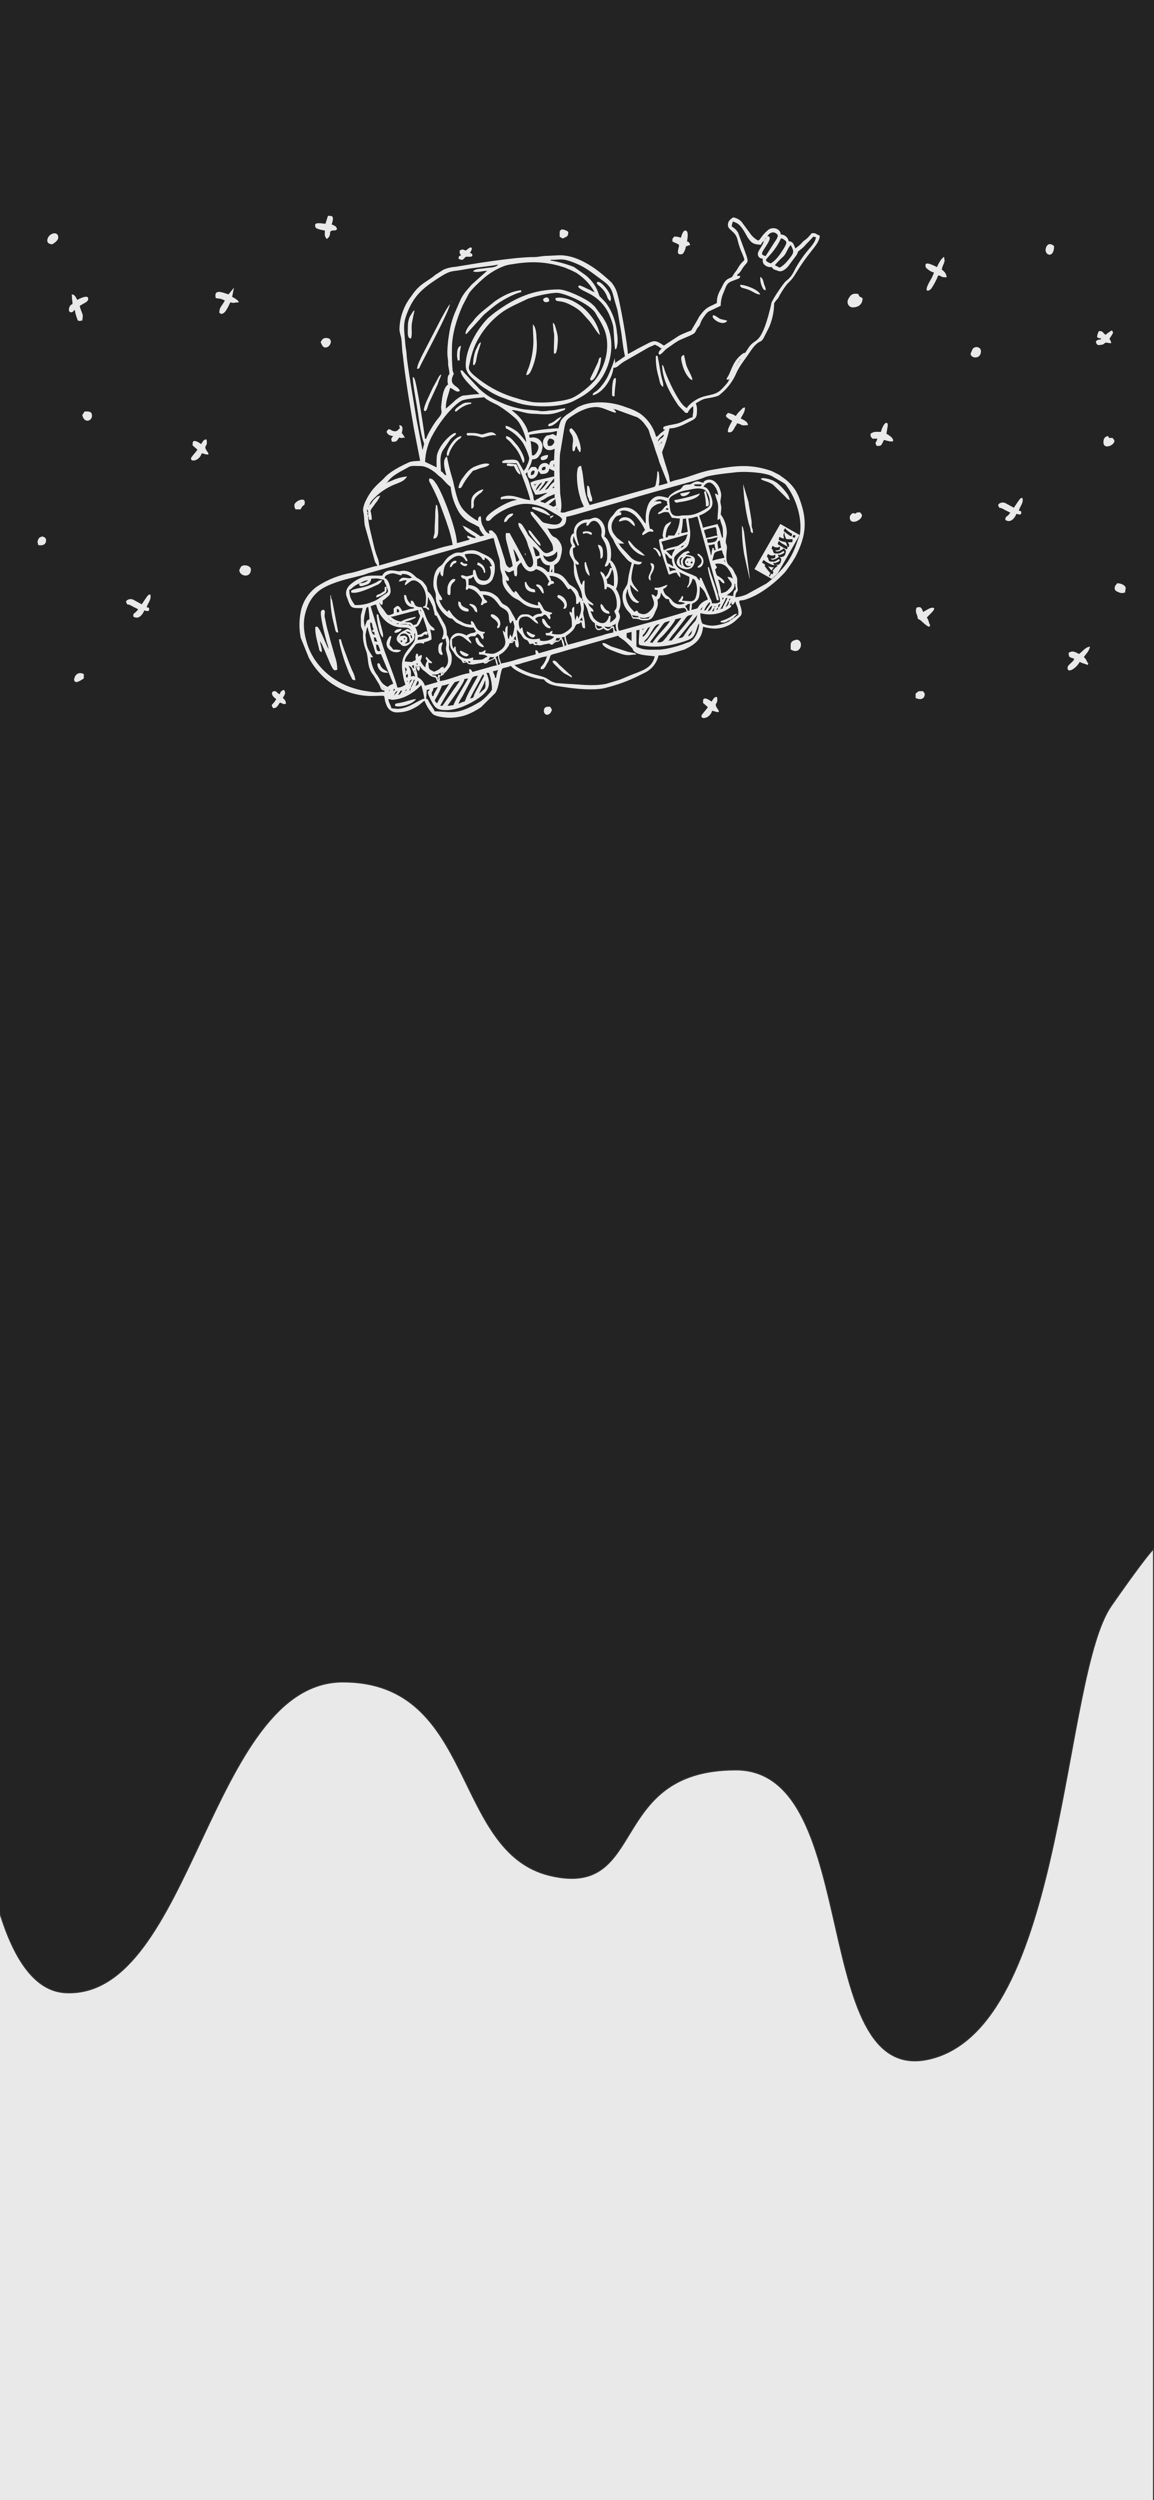 <?xml version="1.0" encoding="utf-8"?>
<!-- Generator: Adobe Illustrator 24.2.3, SVG Export Plug-In . SVG Version: 6.00 Build 0)  -->
<svg version="1.1" id="Capa_1" xmlns="http://www.w3.org/2000/svg" xmlns:xlink="http://www.w3.org/1999/xlink" x="0px" y="0px"
	 viewBox="0 0 1125 2436" style="enable-background:new 0 0 1125 2436;" xml:space="preserve">
<style type="text/css">
	.st0{fill:#E9E9E9;stroke:#343434;}
	.st1{fill:#232323;stroke:#343434;}
	.st2{fill-rule:evenodd;clip-rule:evenodd;fill:#E9E9E9;}
</style>
<rect x="-0.5" y="1446.5" class="st0" width="1125" height="995"/>
<path id="Trazado_8" class="st1" d="M-24.5,1427.4c0,0-34.5,508.5,88.6,514.2c123.1,5.7,140.3-302.8,270.2-302.8
	s106,165.7,201.8,188.6s54.7-102.9,181.3-102.9s68.4,320,195,280c126.6-40,123.1-371.4,171-440c47.9-68.6,44.5-57.2,44.5-57.2v-1560
	H-24.5V1427.4z"/>
<path id="Trazado_10" class="st2" d="M388.1,690.7c-2.2-0.1-4.4-0.3-6.5-0.6c-0.8-3.5-2.7-5.4-3-8.9c2.7,0.1,2.3,0.8,4.7,0.6
	c10.2-0.8,18.8-6.1,25.9-12.8c0.8-0.8,0.3-0.6,1.5-1.4c1.3,4.3,2.3,8.7,3,13.1c-2.3,0.2-11.6,5.8-14.8,7.2
	C395.5,689.4,391.8,690.4,388.1,690.7z M384.5,677v0.6l-0.7-0.5L384.5,677z M380.9,676.4l-0.3,1.3L380.9,676.4z M381.5,675.8
	l-0.6,0.6L381.5,675.8z M382.1,674.6l-0.6,1.2L382.1,674.6z M394.6,674.6v0.6l-0.7-0.5L394.6,674.6z M395.2,673.4l-0.6,1.2
	L395.2,673.4z M382.7,674l-0.6,0.6L382.7,674z M378.6,674l0.2,0.2C378.7,674.2,378.5,674.1,378.6,674L378.6,674z M384.5,677
	c0.4-1.6-0.1-0.6,0.9-2.1c1.1-1.7,0.5-1.1,2.1-1.5C386.8,674.8,385.7,676,384.5,677L384.5,677z M383.3,673.4l-0.6,0.6L383.3,673.4z
	 M388.1,677c0.6-0.8,1-1.6,1.6-2.5c1.6-2.4-0.2-1.3,2.5-1.6c-0.5,0.8-1,1.8-1.6,2.6C389.7,676.8,390,676.5,388.1,677L388.1,677z
	 M379.7,672.8v0.6l-0.7-0.5L379.7,672.8z M395.2,673.4c0.4-1.7-0.1-0.9,1.2-1.8C396,673.3,396.5,672.5,395.2,673.4L395.2,673.4z
	 M379.7,672.8v-0.6l0.7,0.5L379.7,672.8z M383.3,673.4l0.7-2.4C385.6,672.3,385.5,671.9,383.3,673.4L383.3,673.4z M375,671.6
	l0.2,0.2C375.2,671.8,374.9,671.7,375,671.6L375,671.6z M400.5,670.5l-0.7,2.4c-0.2-0.5-0.8,0.9-0.4-1.1
	C399.7,670.7,399.7,671,400.5,670.5L400.5,670.5z M396.4,671.6l0.3-1.3L396.4,671.6z M373.8,671h0.6l-0.5,0.7L373.8,671z M373.8,671
	l-1.2-0.6L373.8,671z M467.1,675.8c0.7-2.5,5.4-10,5.4-12.5h0.6c0,1.9,0.6,6.5-0.6,7.7l-0.3,0.3L467.1,675.8z M422.5,678.2h-1.2
	c-1.4-6,0.8-2.6,1.2-7.7c1.4-0.3,2.8-0.7,4.2-1.2C426.1,672,423.4,674.3,422.5,678.2L422.5,678.2z M372.6,670.5H372l0.5-0.7
	L372.6,670.5z M405.3,668.1v0.6l-0.7-0.5L405.3,668.1z M426.1,685.3c-1-0.8-1.8-1.8-2.4-3c0.1-0.1,0.3-0.4,0.3-0.3l1.7-3
	c2-3.5,3.7-7.1,5.1-10.9c2.4-0.4,4.8-1,7.1-1.8l-9.2,14C427.8,681.9,426.9,683.6,426.1,685.3L426.1,685.3z M399.3,665.7v0.6
	l-0.7-0.5L399.3,665.7z M405.3,668.1c0.2-0.9,0.5-1.8,0.9-2.6c1.1-2.5-0.6-0.6,1.5-2.1c0.9,1.5,0.4,3.4-1,4.3
	C406.2,667.9,405.8,668,405.3,668.1L405.3,668.1z M429.1,687.7l3.8-6.9c1.7-2.8,9.2-15.6,10.6-16.2c0.7-0.3,3.8-1.1,4.7-1.3
	l-4.3,6.4c-0.8,1-1.6,2-2.2,3.1c-0.8,1-1.5,2.1-2.2,3.2l-6.6,9.5C431.2,687.7,432.4,687.6,429.1,687.7L429.1,687.7z M396.3,663.4
	c1.6,0.3,0.9-0.4,1.3,1.1L396.3,663.4z M400.5,670.5c0.1-1.6,0.7-3.1,1.6-4.4c0.5-1.1,0.5-1.3,0.8-2.1c1.1-2.7,0-1.2,1.7-1.8
	L400.5,670.5z M399.3,665.7c0.2-2.5,0.3-3,2.4-3.6L399.3,665.7z M426.7,660.3c0.6,0.8,0.6-1.3,0.6,1.8h-0.6V660.3z M442.1,687.1
	c-2.6,0.1-2.8,0.6-5.9,0.6c3.5-5.2,16.3-22,16.6-26.2c1.2,0,2.4-0.2,3.6-0.6C453.4,666.6,443,683.3,442.1,687.1L442.1,687.1z
	 M395.8,658.6c0-1.6,0.5-1.4,1.8-1.8c0,2.4,0.2,1.9-0.6,3.6C396,659.6,395.8,660.3,395.8,658.6L395.8,658.6z M458.2,680.6
	c1-1.9,2-4,3-5.9l6.5-11.9c0.5-1.1,0.9-2,1.6-3.2c0.2-0.5,0.5-1,0.9-1.5c0.1-0.1,0.4-0.6,0.5-0.7c0.1-0.1,0.2-0.3,0.3-0.3
	s0.2-0.2,0.3-0.3c0.4,1.6,0,0.5,0.6,1.8l-9.3,17.5C461.1,679.8,462.5,679.6,458.2,680.6L458.2,680.6z M446.9,685.9
	c0.9-2.6,2.3-5.1,3.9-7.4l8-15.2c1.6-3.3,2.1-4.6,7.1-4.8l-8.3,14.9C450.1,688.2,456.7,680.7,446.9,685.9L446.9,685.9z M426.7,660.3
	c-2.4-1.7-0.6-2.4-5.3-2.4v-0.6c7.7,0,4.7-0.8,8.3-1.8v3c-1.4-0.9-0.6-0.7-2.4-1.2C427,658.3,426.8,659.3,426.7,660.3L426.7,660.3z
	 M474.2,655.6h2.4c2,5.1,3,10.6,3,16.1c0,1.3-7.6,10-12.5,12.5c-1.5,0.8-1.9,1.2-3.4,2c-20,11-25.1,6.9-40,6.9
	c-0.5-2-3.8-6.1-5.7-9.7c-0.9-1.8-1-2.2-2.6-2.8c0.3-2.8,0.5-5.5,0.6-8.3c1-0.3,2-0.5,3-0.6c-0.9,2.6-4,0.3,0.4,9.1
	c4.6,9.3,6.4,11.1,15.7,11.1c10.6,0,22.5-5.7,30.9-11.3C476.2,673.7,479.5,667.3,474.2,655.6L474.2,655.6z M430.8,655.6
	c0.6-0.6,2.2,0.8,0.7,0.3C431.6,655.9,429.9,656.6,430.8,655.6L430.8,655.6z M395.2,655.6c0-1.4,1-0.2,0.4,0
	C395.6,655.6,395.2,657.3,395.2,655.6L395.2,655.6z M404.1,653.8c0-1.4,1-0.2,0.4,0C404.5,653.8,404.1,655.5,404.1,653.8
	L404.1,653.8z M483.7,660.4h-1.2c-0.1-4-1.5-3-1.8-6.5c1.6-0.1,3.2-0.5,4.8-1.2C484.6,655.1,484,657.7,483.7,660.4L483.7,660.4z
	 M403.5,652l0.2,0.2C403.7,652.2,403.5,652.1,403.5,652L403.5,652z M394.6,650.3c1.9,0.7,2.9,2.5,0.6,4.2
	C395.3,653,395.1,651.6,394.6,650.3L394.6,650.3z M408.9,648.5c2,2.3,1.7,3,3.8,4.5c4,2.9,6.3,5.9,9.9,6.7c3.8,0.8,1.3,0.6,4.1,4.8
	l-12.5,3.6c-1.1-3.6-3.7-6.7-7.1-8.3c0-5.2-1.8-6.2-1.8-10.7h0.6c-0.2,1.9,0.8,3.7,2.4,4.8C409.9,650.8,409.3,651.9,408.9,648.5
	L408.9,648.5z M407.1,649.7c0-1.4,1-0.2,0.4,0C407.5,649.6,407.1,651.3,407.1,649.7L407.1,649.7z M403.5,647.9v3.6
	c-0.6-0.4-1.5-0.9-1.6-2C401.8,647.9,401.7,648.8,403.5,647.9L403.5,647.9z M398.2,648.5c3,1.6,2.4,1.1,4,4.4c1.1,2,1.9,4.1,2.6,6.3
	c-2-0.9-2.1-0.5-4.2,0c0-3.5,0.4-5.4-1.2-8.3L398.2,648.5z M407.1,646.1v1.8C404.6,646.1,406,647.3,407.1,646.1L407.1,646.1z
	 M473.6,644.9l-1.2,0.7L473.6,644.9z M456.4,644.3c2.8,0.2,1-0.6,2.4,1.2C455.6,646.2,457.6,646.5,456.4,644.3L456.4,644.3z
	 M473.6,644.9v-0.6l0.7,0.5L473.6,644.9z M452.2,644.3h1.8v0.6h-1.8V644.3z M475.4,643.7v0.6l-0.7-0.5L475.4,643.7z M476,643.1
	l-0.6,0.6L476,643.1z M533.1,639.6c-0.8,3.3-2.4,6.4-4.6,9.1c-1.5,1.6-1.3,0.6-1.3,3.4c2.5-0.1,2.4-0.1,3.7-1.6
	c0.9-1.1,1.6-2.4,2.2-3.7c0.8-1.2,1.6-2.5,2.1-3.8c2.7-6.9-1.5-3.5,17.4-9.4c2.5-0.8,5.8-1.6,8.4-2.3c2.8-0.7,5.5-1.7,8.3-2.4
	l33.3-9.5c1.4,2.1,4.9,3.4,7.9,6.4l5.4,5.3c1.5,1.7,0.4,0.7,1.3,2.3c3.3,5.9,18.8,5.2,21.1,6.2c-2.9,12.5-14,14.1-26.3,19.4
	c-2.8,1.2-5,2.2-7.9,3.3l-13.2,4c-13.3,2.6-24.7,0.5-38.1,0l-10.5-0.8c-7.9-1.8-6.4-4.6-16.1-7c-3.1-0.8-6-1.5-9.3-2.6
	c-4.1-1.4-13.3-5.3-15.2-8c2.6-0.4,5.1-1,7.6-1.9l15.7-4.5C527.5,640.5,530.3,639.8,533.1,639.6L533.1,639.6z M483.1,640.2l2.4-1.2
	c0.1,7.7,4.2,7.8,0,8.9C485.1,645.2,484.3,642.6,483.1,640.2L483.1,640.2z M476,643.1c0.7-1,1.2-1.9,1.8-3c0.4,0,1.8,0.2,1.9,0.3
	c0.7,0,0.8-0.1,2.3-0.3C480.5,642.3,479.4,642.8,476,643.1z M533.1,639.5v-0.6l0.7,0.5L533.1,639.5z M366.7,628.2h1.8
	c0.9,1.8,1.5,4.1,2.4,5.9C369.4,634.3,366.9,636.4,366.7,628.2L366.7,628.2z M366.7,628.2h-0.6l0.5-0.7L366.7,628.2z M394.6,627.1
	l-1.2,0.7L394.6,627.1z M539,625.9l-1.2,0.7L539,625.9z M521.2,625.9h2.4v1.2C520.8,626.8,522.5,627.7,521.2,625.9L521.2,625.9z
	 M539,625.9v-0.6l0.7,0.5L539,625.9z M517,625.3l0.2,0.2C517.2,625.4,517,625.3,517,625.3L517,625.3z M540.8,624.7v0.6l-0.7-0.5
	L540.8,624.7z M503.4,624.7l0.2,0.2C503.5,624.8,503.3,624.7,503.4,624.7L503.4,624.7z M499.7,624c-0.3,1.7,0.3,0.8-1.1,1.3
	L499.7,624z M390.4,624.1h1.8c-0.4,1.7,0.1,0.9-1.2,1.8C390.8,625.3,390.6,624.7,390.4,624.1L390.4,624.1z M652,624.1v0.6l-0.7-0.5
	L652,624.1z M541.4,624.1l-0.6,0.6L541.4,624.1z M501,622.9v0.6l-0.7-0.5L501,622.9z M541.4,624.1l1.2-2.4h3.5
	c-0.6,1.5-0.3,0.6-0.6,1.2c-0.3,0.6,0-0.4-0.6,1.2H541.4L541.4,624.1z M501,622.9c0.5-2.2,0.3-1.9,1.8-3c0,1.4,0.2,2.8,0.6,4.2
	C502,623.1,502.8,623.4,501,622.9L501,622.9z M395.2,622.9h-1.8C394.8,621,393.9,621,395.2,622.9L395.2,622.9z M661.5,621.7v0.6
	l-0.7-0.5L661.5,621.7z M364.3,621.1c3.3,0.3,1-0.8,3.6,4.2c-1-0.1-2-0.3-3-0.6C364.9,623.5,364.7,622.2,364.3,621.1L364.3,621.1z
	 M547.3,621.1c1-0.1,2-0.3,3-0.6c0,6.6,4.2,7.8,0,8.9C550.2,626.4,549.1,623.5,547.3,621.1L547.3,621.1z M610.9,616.9
	c1.6-0.4,3.1-0.8,4.8-1.2v8.9c-1.6-1.1-3.2-2.5-4.8-3.6V616.9z M416.6,616.3c0.8,1.4,1.3,3.1,1.2,4.8c-3.4,1.3-7,2.1-10.7,2.4
	c0.1-5.6,3.3-0.5,6.5-5.4c1,0.1,2,0.3,3,0.6V616.3z M389.2,620.5v0.6l-0.7-0.5L389.2,620.5z M503.9,613.4l4.3,5.2
	c3.9,6.9,4.9,3.1,6.9,6.7l1.3,2.3c1-0.1,2-0.3,3-0.6l1.9,1.7c4-0.8,2.1,0.1,5.2,0.1c2,0,2.7-0.8,4.5-1l4.4-0.8
	c4,2.8,2.9-0.1,6.8-1.5c1.7-0.6,1.2,0.2,2.8-0.7c0.6-0.4,1.2-1.2,2.2-1.9c0.6,2.4,1.2,4.7,1.8,7.1c-1.9,0.3-3.9,0.8-5.7,1.4
	l-18.1,5.1c-0.5-0.9-0.9-2.4-2.1-2.8c-2-0.6-0.9,0.2-0.9,3.9l-16.9,4.5c-5.6,1.9-11.2,3.3-17,4.4c-0.3-3.6-1.8-3.5-1.8-8.3
	c2.3-1.1,4.4-2.7,6.1-4.6c0.9-0.9,1.7-1.9,2.3-3c1-1,1.6-2.3,1.7-3.7c2.8-0.7,3.5,0,4.2-2.4h1.2c0.4,4.8,0.8,5.9,3,6.5
	C507.1,627.7,503.9,623.2,503.9,613.4L503.9,613.4z M389.8,619.9l-0.6,0.6L389.8,619.9z M399.9,618.7c1.8,0.6,0.5-0.8,1.4,0.9
	c0.6,1.1,0.3,1.3,0.3,2.6C399.6,620.7,401.2,621.3,399.9,618.7L399.9,618.7z M389.8,619.9c0.3-1.2,1.2-2.1,2.4-2.4
	c1.3-0.6,7.2-0.8,7.2,7.8c-1.3,1.1-3,1.7-4.8,1.8c2.5-3.4,2.4,0,2.4-5.9C393.7,618.3,394.9,619.5,389.8,619.9L389.8,619.9z
	 M358.3,611c2.4,10.2,5.4,16.5,7.1,23.2c1.2,4.4,2.3,3.3,6,3l8.9,21.4c0.8,2.7,2.3,4.9,3,7.7c-2,0.6-3.8,1.6-5.4,3
	c-7.6-4-6.4-6.7-11.6-13.4c-2.9-4.8-4.6-10.2-5.1-15.7c1.9,0.4,0.9,0.6,2.4,0c-5.5-8.2-6.5-10.4-7.3-21.7l1.3-6.3
	C358.5,610.4,357.7,611.9,358.3,611L358.3,611z M674.5,614.6c0.1,2.4-1.3,4.6-3.6,5.4c0.2-1,0.7-2,1.4-2.7l1.6-2
	c0.1-0.1,0.2-0.3,0.3-0.3L674.5,614.6L674.5,614.6z M395.8,615.2c2.6,0.2,3.6,0.7,4.8,2.4C398.7,617.5,396.9,616.7,395.8,615.2
	L395.8,615.2z M674.5,614.6V614l0.7,0.5L674.5,614.6z M400.5,614h0.6l-0.5,0.7L400.5,614z M627,612.8v1.2l-1.3-1.1L627,612.8z
	 M627,612.8v-0.6l0.7,0.5L627,612.8z M633.5,611c-0.4,1.7-4.2,8.7-7.1,9.5c0.2-2.3,0.1-1.4,1.3-2.8c0.7-0.7,1.3-1.5,1.8-2.4
	C631.8,611.7,631.3,611.6,633.5,611L633.5,611z M416.6,616.4l-0.7-1.2c-4.1,0.3-3.8,3.1-8.8,3.5c-0.2-2.7-1-5.4-2.4-7.7
	c4.3-0.4,5.5-6.9,7.7-10.1C413.4,605.3,416.5,612.1,416.6,616.4L416.6,616.4z M641.8,633c-8.8,0-14.3,0.8-21.4-3v-16
	c2.3-0.1,1.4,0.2,3-0.6c-0.9,16.7-2,14.7,3.9,15.7c13.4,2.3,27.3,0,40.2-4.3c9.1-3,9.4-5,12.6-14.7c0-0.1,0.5-1.2,0.5-1.3l1-1.4
	c0,6.3-3.9,16.4-10.2,18.3c-1.1,0.3-2.1,0.6-3.1,1.1C661.9,629.3,648.9,633,641.8,633L641.8,633z M633.5,611v-0.6l0.7,0.5L633.5,611
	z M596.1,610.4c-2.9,4.3-5,1.8-7.1,0C592.8,610.7,591.8,611.4,596.1,610.4L596.1,610.4z M581.2,608.6c0.8,0.7,1.7,1.2,2.7,1.4
	c2.9,0.9,1.7-0.5,3.2,1.5C585.4,612,581.4,614.9,581.2,608.6L581.2,608.6z M600.2,608c-0.1,2.4,0.4,4.9,1.2,7.1
	c-2.2-0.3-1.7,0.6-3-4.8H596c0.1-0.1,0.3-0.4,0.3-0.3C597.6,609.2,598.9,608.5,600.2,608L600.2,608z M400.5,609.8h0.6l-0.5,0.7
	L400.5,609.8z M400.5,609.8l-3-1.2h2.4L400.5,609.8z M361.3,606.2c2.2,1.6,1.1,2.2,2.1,5c0.8,2.3,0.2,0.7,0.8,1.5
	c-0.4,1.5,0.2,0.7-1.2,1.2v1.8h1.8c0.1,1,0.3,2,0.6,3c-2.7-0.7-2.9-2.6-3.6-5.3C361.3,611.1,360.3,608.2,361.3,606.2L361.3,606.2z
	 M627.6,625.9c1.5-2.9,1.9-2.4,3.7-4.6c1.2-1.5,2.2-3.3,3.3-5c3.3-5,4.2-7.9,8.4-8.2c-1.2,1.7-2.3,2.5-3.8,4.5l-7.1,9.5
	C631.1,623.8,629.5,625.2,627.6,625.9L627.6,625.9z M397.6,608.6l-7.7-0.6C392.6,608,396.2,607.6,397.6,608.6L397.6,608.6z
	 M600.2,608v-0.6l0.7,0.5L600.2,608z M386.3,607.4h2.4v0.6c-0.4,0-0.8,0-1.1,0C386.5,607.7,386.9,607.8,386.3,607.4L386.3,607.4z
	 M386.3,607.4l-1.3-0.3L386.3,607.4z M383.9,606.2l0.2,0.2C384.1,606.4,383.9,606.3,383.9,606.2L383.9,606.2z M564,605.7l0.2,0.2
	C564.2,605.8,563.9,605.7,564,605.7L564,605.7z M382.7,605.7l0.2,0.2C382.9,605.8,382.7,605.7,382.7,605.7L382.7,605.7z
	 M635.9,626.5c-0.7-0.5-1.5-0.7-2.4-0.6l8.6-11.7c6.2-8.4,4.4-7.6,11-9.2C650.6,609.9,641.7,617.8,635.9,626.5L635.9,626.5z
	 M381.5,605.1h0.6l-0.5,0.7L381.5,605.1z M381.5,605.1h-0.6l0.5-0.7L381.5,605.1z M567.5,601.5c0,1.2,0.2,2.4,0.6,3.6
	c-1.6-0.8-0.6-0.5-3-0.6C565.7,603.3,566.6,602.3,567.5,601.5L567.5,601.5z M379.7,603.9h0.6l-0.5,0.7L379.7,603.9z M379.7,603.9
	l-0.6-0.6L379.7,603.9z M379.1,603.3h-0.6l0.5-0.7L379.1,603.3z M356,610.4h-0.6c0-3.1-1.7-4.3,0.5-13.2c1.3-5.3,1.1-5.3,3.1-5.8
	c0.6,3.9,1,7.9,1.2,11.9c-3.1,1.7-2.1,0.6-3.6,4.7C356.1,609.2,356,608.3,356,610.4L356,610.4z M640.6,625.9c1.2-2.1,2.7-4,4.6-5.5
	c2.6-2.5,12.4-13.6,13.2-17.1c2.4-0.2,3.6-1,5.9-1.2l-5.2,6.7c-1.9,2.2-3.4,4.2-5.3,6.6c-0.8,1-0.5,0.8-1.2,1.7
	c-0.6,0.7-0.9,0.9-1.4,1.6c-0.7,0.9-0.4,0.7-1.2,1.7C645.8,625.4,646.2,625.9,640.6,625.9L640.6,625.9z M633.5,600.9l-1.3,1.7
	c-5.1,0.3-7.4,0.8-8.8-1.1C628.9,602.8,629,601.9,633.5,600.9L633.5,600.9z M633.5,600.9v-0.6l0.7,0.5L633.5,600.9z M391,605.6
	c-3.7-0.4-7.1-2-9.8-4.5c-0.1-0.1-0.2-0.2-0.3-0.3c1.2,0.1,2.5-0.1,3.7-0.5l23.1-6c0.6,7.3,3.9,2.5-0.4,11.5c-1.9,4-1,1.8-4.4,3.4
	c-1.8-2.8-3.2-3-7.7-3v-0.6c2.8-0.5,5.4-1.5,8-2.7c2.3-1.1,1.6-0.4,2.1-2C400.2,602.1,394.8,603.1,391,605.6z M661.4,621.7
	l18.4-22.6c-1.6,6.8-1.4,4.7-5.2,9.6c-1,1.2-1.6,1.5-2.5,2.8l-4.2,6C666.1,620.2,666.1,621.6,661.4,621.7L661.4,621.7z M616.3,599.1
	c1,0.5,2.1,0.8,3.2,0.9c3.1,0.6,1.9-0.5,3.3,1.4C615.3,601.5,617.5,601.4,616.3,599.1z M651.9,624.1c1.5-2.4,3.1-4.7,5-6.9
	c0.7-0.9,0.7-0.8,1.4-1.6l9-11.8c2.3-3.1,2.6-4.5,7.8-4.7c-1.7,3.3-13.9,17-17.5,21.8c-1.1,1.5-1.8,1.7-2.7,3.2H651.9z M411.2,599.1
	l0.2,0.2C411.4,599.3,411.2,599.2,411.2,599.1L411.2,599.1z M675.1,599.1v-0.6l0.7,0.5L675.1,599.1z M386.9,596.8v-3.6
	c2.1,0.6,1.8,0.6,2.4,3L386.9,596.8z M409.4,593.8c1.3,0.9,0.7,0.1,1.2,1.8C408.4,594,410.4,595.5,409.4,593.8L409.4,593.8z
	 M702.5,593.2v0.6l-0.7-0.5L702.5,593.2z M695.8,595.5h-1.7c0.5-0.7,0.7-1.1,1.2-1.8l0.4-0.8c0.8-1.1,0.3-0.4,0.8-1L695.8,595.5z
	 M700.1,592c-0.6,2.4-0.2,1.8-1.8,2.4C699.4,592.4,698.4,593.2,700.1,592L700.1,592z M684.6,592c-0.6,2.4-0.2,1.8-1.8,2.4
	C683.9,592.4,682.9,593.2,684.6,592L684.6,592z M690,595.5c1-1.9,2.1-4.6,4.2-5.4C693.9,592.8,692.6,595.3,690,595.5L690,595.5z
	 M684.6,592v-0.6l0.7,0.5L684.6,592z M696.5,590.8c0.6-0.6,2.2,0.8,0.7,0.3C697.2,591.1,695.5,591.8,696.5,590.8L696.5,590.8z
	 M400.5,614l-3.6-1.2c-1.1,0.8-2.2,1.4-3.5,1.9c-3.5,1.6-9.5,6.6-5.2,11l2.8,2.3c0.8,0.8-0.8,0.3,1.1,0.9c0.1,0.1,0.3,0.1,0.4,0.2
	c0.1,0.2,0.3,0.2,0.4,0.2c0.5,0.1,1,0.2,1.6,0.2c3.8-0.1,8.9-5.5,9.4-7.4c0.9-3.9-1.3-3.7,0.8-5.1c0,8.8-0.2,7.3-7.6,16.8
	c-6.3,8.3-6.1,15.2-3.7,27.1c0.8,4,1.6,4.3,1.7,6.6c-2,0.5-0.3,0.1-1.7,0.7c-1.8,1.2-3.9,1.8-6,1.7c-2.2-9.2-10-27.9-13.6-38.7
	c-1.1-3.4-2-6.5-3.1-10c-1.1-3.3-2.2-6.2-3.1-9.9l-6.3-20.5c1.7-0.9,3.5-1.5,5.4-1.8c2.5,10.6,10.2,20.2,21.9,22.1
	C393.7,611.9,398.2,610.4,400.5,614z M672.2,592.6v2.4h-1.8c-0.8-3.4-1.7-2.1-2.4-4.8c3.3-0.9,0.5-1.7,4.8-1.8
	C672.5,589.8,672.3,591.2,672.2,592.6L672.2,592.6z M713.2,586.6v2.4c2.4-0.2,1,0.5,2.2-0.8l1.4-2.2c0.6,1.9,1.3,3.8,2.1,5.6
	c0.9,2.4,1.1,5,0.8,7.5c-3.3,2.2-3.4,3-5.4,3.6c-0.9,1.3-0.1,0.8-1.8,1.2c-2.4,3.3-12.5,5.3-17,5.7c-3.8,0.1-7.5-0.6-10.9-2.1
	c-1.3-3.2-2-6.6-1.8-10.1c9.6,2.7,19.8,1,27.9-4.7c1.5-1,1.9-1.1,2.4-3h-1.8c0.3-0.5,0.5-0.8,0.9-1.5L713.2,586.6z M568.7,586.6
	c6.7,7.7,2.9,15.2,11.3,20.8c0,6.7,3,8.3,8.3,4.8c5.4,4.7,5.3,0.8,8.2-0.2c1.9-0.7,1.3,2,1.3,4.3c-3.7,0.6-7.4,1.5-10.9,2.8
	l-33.1,9.1c-1.3-2.6-2.1-5.4-2.4-8.3c10.1-6.8,8.4-9.1,10.3-11.1c1.5-1.6,0.5-0.2,2.5-1c0.1,0,1.1-0.6,1.1-0.7
	c1.5-0.9-0.7-0.1,1.5-0.9c0.3,1.1,0.5,2.9,0.8,4c0.6,1.8,0.8,1.8,2.8,2c0-4.3-0.5-8.6-1.6-12.7c-0.6-3.6,0.2-3.6,0.4-6.3
	C569.3,591,569.1,588.8,568.7,586.6L568.7,586.6z M700.1,592c0.1-2.8,0.1-3,2.4-3.6C700.7,591.1,701.8,590.7,700.1,592L700.1,592z
	 M686.4,594.9c1.2-3.1,3-5.9,5.4-8.3c0.9,1.9,0.5,1.5-2.9,6.6C687.8,594.7,688.4,594.4,686.4,594.9L686.4,594.9z M573.5,587.8h-0.6
	l0.5-0.7L573.5,587.8z M710.8,585.4c-0.2,2.7-1.2,5.3-3.6,5.9C710.5,586.4,708.6,587,710.8,585.4L710.8,585.4z M713.8,585.4
	l-0.6,1.2L713.8,585.4z M568.1,585.4l0.6,1.2L568.1,585.4z M713.8,585.4l0.3-1.3L713.8,585.4z M567.6,583.6c0.6,0.7,0.6-1,0.6,1.8
	C567.5,584.8,567.6,586.5,567.6,583.6L567.6,583.6z M710.8,585.4c0.2-2.8-0.6-1,1.2-2.4c-0.3,1.1,0.4,0-0.4,1.4
	C711.2,585.2,711.2,585,710.8,585.4L710.8,585.4z M673.9,594.3c0.5-1.9,0.7-3.9,0.6-5.9c7.2-3.5,7.7-5.9,7.7-17.2l2.9,3
	c0.1,0.1,0.2,0.2,0.3,0.3c1.4,1.7,2.5,3.7,3.1,5.8c0.8,1.9,1.2,1.6,1.4,4c-3.1,1-5.8,2.8-7.9,5.2C679.4,593,681.5,592.6,673.9,594.3
	L673.9,594.3z M702.5,593.1l4.3-8.2c1.2-2.3-0.5-1.7,2.3-2.5c-0.9,3.7-3.9,7-4.8,10.7H702.5z M704.2,584.2v-1.8h1.2
	C704.9,584.8,704.3,584.2,704.2,584.2L704.2,584.2z M714.9,580.7c-2.6-0.1-3.2-0.6-6.5-0.6l2.7-2c0.9-0.7,1.7-1.4,2.5-2.3
	c1.8-1.8,2.8-4.4,2.5-7h0.6c0,3,0.5,2.7,0.6,5.4c-1.5,2.1-1,0.2-1.9,2.3C715,577.8,714.8,579.2,714.9,580.7L714.9,580.7z
	 M370.7,582.1c-2.3,1.9-4.9,3.4-7.7,4.3c-5.4,2.3-11.2,3.4-17.1,3.1c-3-4.4-5.4-7.4-5.4-14.9c1.9-0.5,0.8-0.1,2.3-1.3
	c2.1-2,4.5-3.6,7.2-4.7c0.3,3.4,2,3,7.1,1.1c2.8-0.6,4.7-3.1,4.8-5.9c6.1,0,3-1,12.5,1.2c0.3,3.1,1.7,3.6,2.4,6.5l-0.8,0.3
	c-0.9,0.3,0.3-0.3-1,0.3v3.6l-4.3,2.8c-2.6,1.3-3.7,0.3-4,3.7c3.1-0.8,5.9-2.2,8.4-4.1c1.7-0.7,2.3-3.3,1.5-6.5c0-0.1,0.2,0,0.2-0.1
	l1.3,3.4c0.4,1.3-0.2,2.6-1.4,3.2L370.7,582.1L370.7,582.1z M350,568.8v-0.6l0.7,0.5L350,568.8z M591.3,564.6
	c2.8-1.9,4.6-7,5.4-10.1c2.4,3.4,1.8,12.8,1.8,16.6c-2.9-0.7-3.5-2.1-6.5-2.4C592,567.4,591.8,566,591.3,564.6L591.3,564.6z
	 M351.2,568.2c0.1-0.1,0.3-0.4,0.3-0.3l3.2-1.6c1.4-0.6,2.8-0.9,4.2-1.1c-0.1,0.1-0.3,0.1-0.3,0.3
	C356.6,567.3,353.9,568.3,351.2,568.2L351.2,568.2z M391.6,560.5v-1.2c3.7-0.4,7.5,0.9,10.1,3.6c-2.4,0.2-1.4,0.7-3.4,0.5
	c-3.7-0.3-6.9-2.1-9.6,3.1c4.2,0,2.9-1.2,7.7-1.2c-0.7,2.6-1.5,1.5-1.8,4.8c1.9-0.5,0.4,0.1,2-1c3.6-2.6,6.3-6.5,13.1-0.3
	c3.7,3.9,5.7,9,5.6,14.3c-0.3,6.3-0.1,7.5-2.8,7.8v1.2c4.6,0.1,2.8,1.5,5.9,2.4c-0.2-2.4-0.3-2.4-2.4-3c0.9-3.3,1.3-6.7,1.2-10.1
	l4,7.9c0.7,1.4,1.1,3,1.4,4.5c0.6,1.7,1,3.5,1.1,5.4c2.7,1.4,1.7,0.5,3.2,3.3l4.3,8.7c3.6,8.8-2.9,11.7,0.8,11.7
	c1.3,0,1.3-0.5,2.4-1.2c0.4,5.2,1.4,3.4,0.4,9.4c-0.8,4.4,6.3,14.6-2.2,20.4v-1.8c-3.1,0.3-2.8,1.1-4.6,2.5
	c-1.5,0.9-3.2,1.7-4.9,2.3c-4.6-2.4-5.4-2-5.4-8.9c1.2,0.4,2.4,0.6,3.6,0.6c-0.4-1.3-0.1-1-1.8-2.4c-3.3-2.7-3.6-5.1-4.4-2.9
	c-0.2,0.4,0,0.8,0.4,1.5c0.1,0.2,0.4,0.6,0.5,0.8l0.6,0.7c-1.3,1.9-2,4.2-1.8,6.5c-2.1-1.7-3.8-4-4.8-6.5c0-0.9,3-6.5-0.1-5.5
	c-0.1,0-2,1.2-2.3,1.4c-0.1-2.8,0.6-2.3-1.8-3c-1.6,7-0.6-0.9-0.6,6.5c-6,1.6,1.2,2.2-10.7,1.2c0.3-2.1,1.2-4.1,2.5-5.8l8.5-11.1
	c4.9-2.2,7.4-0.3,7.5-0.3c1.9-3.7-0.3,0.1,7.7-4.2c0-6.5-1.1-6.9-1.2-10.1c1.9,1.3,0.6,1.2,4.2,1.2c-0.4-4.8-4.1,0.2-9.9-16.9
	c-0.3-1.2-0.8-2.3-1.5-3.3l-1.2-2.4c-9.5,0-5.4-5.3-10.1-6.5c-1.2,1.4-0.3,2.3,0,3.6c-2.5-1.7-4.2-4.3-4.7-7.2
	c-0.8-2.2,0-1.5-2.4-1.7c0,6.3,2.6,11.9,9.5,11.9v1.2c-4.4,0.1-7.3,2-11.3,2.4c-4.2-8-5.7-4.2-8.3-2.4v4.8
	c-6.6,3.2-5.9,1.7-10.2-4.1c-1.8-1.9-3.2-4.2-4.1-6.6c2.5,1.8-0.1,1.6,3,2.4c0.8-1.8,0.6-1.7,0.6-4.2c1.7-1.1,3.2-2.3,4.6-3.7
	c2-1.2,3.2-3.4,3.1-5.8c0-2.8-1.7-11.3-5.9-12.5c0.3-1.5,1.3-2.7,2.8-3.2C384.2,556.7,387,560.4,391.6,560.5L391.6,560.5z
	 M538.4,554.5v3h-1.2c0.1-0.9-0.2-0.6,0.2-1.6C538.2,554,538,555.1,538.4,554.5L538.4,554.5z M492.1,555.7c5.3,3.5,4.4,1.2,8.9,0
	c-0.1,1.3,0,2.6,0.3,3.9c0.8,2.4-0.2,0.9,2.1,2.1c2.4-5-2.1-9.1,4.8-13.7c0.6,2.2,4.6,9.6,9.9,8.7c2.9-0.5,2.7-1,4.4-2.2
	c4.4,1.2,8.2,4,10.6,7.8l1.7,3.1c0.9,1.5,0,0.1,0.8,1c-1,1.1-1.7,2.6-1.8,4.2c4.3-0.1,0.9,0.1,3-1.1c1.5-0.9,2-0.5,3.5-1.2
	c-1-1.9-0.2-2.1-3-2.4c-0.2-1.7-0.8-3.3-1.8-4.8c8.5,0,12.9,4.5,16.7,10.7c0.7,1.1,1,1.3,1.8,2.4l2.4-0.7c1.3,2,5.5,5.3,5.2,10.7
	l0.1,4.3c3.5-0.3,1.2-0.6,3.6-2.4c0.2,2.5,1.2,4.5,1.2,7.1c0,4-1.6,6.4-2.4,9.5c-0.1-0.1-0.2-0.5-0.2-0.4s-0.1-0.3-0.2-0.4
	c-0.6-1.5-0.1-1.3-1.4-2.2l-1.5,4.8c-0.9-4.3-1.2-8.8-0.9-13.2c-2.2,0.6-2.4,1.3-2.4,5.9c-1.4-0.9-0.6-0.7-2.4-1.2
	c0.5,6.1,2.4,1.2,2.4,13.7c0,2.6-8.1,8.3-11.3,8.3c-2.8,0.3-5.6,0.1-8.3-0.6c0.5-1,1.5-3.2-0.2-2.5c-3.1,1.3,0,1.9-5.8,1.9
	c0.3,3.1,0.6,2.1,3.5,2.4c2,0.2,2.5,0.9,4.8,1.1c-3.1,4.7-12.5,4.8-13.7,3.6c-0.5-0.9-0.6,1.1,0-1.8c-2.3,0.1-16,4.6-17.2-10.7
	c-1.5,0.4-0.4-0.2-1.3,0.5l-1.1,1.3c-0.5-2-4.6-12.5,5.9-12.5c4.6,0,7.7,6,11.9,7.1c-0.7-3.1-1.5-2.6-3-4.8c2.1-2.8,5.3-2,6.9-2.6
	c1.2-0.5,1.2-1.5,2-1.5c2.8,0,2.9,3.1,5.4,4.8c1.2-2.1,0.5-2.6,0-4.8c2.1-0.6,1.3-0.2,2.4-1.8c-10.3-2.4-7-2.7-11.6-9.2
	c-1.1-1.6-0.3-1-2.1-1.5c-0.7,1.6-0.1,0.8,0,3.6c-4.6-0.7-9.1-2.3-13.1-4.7c-5.9-4.1-6.5-7.9-8.9-9.5c-1.3,0.9-0.7,0.1-1.2,1.8
	c-1-0.6-1.8-1.4-2.5-2.3l-4.4-6.3c-0.7-1.2-1.2-2.6-1.4-3.9c1.6,1.1,0.9,1,3,0.6c-0.1-3.4-0.7-2.9-2.1-5
	C493.2,559.2,492.5,557.5,492.1,555.7L492.1,555.7z M651.9,552.1c1.2,0.7,2.5,1.2,3.8,1.5c2.6,0.7,2,0,3.3,2
	c-2.1-0.2-4.1,0.3-5.9,1.2C652.9,555.9,652.3,552.9,651.9,552.1L651.9,552.1z M523.6,546.2V545c1-0.5,2-1.1,3-1.8
	c1.4,2.9,2.7,7.7,9.5,7.7l-0.6,6.5c-2.1-0.2-1.6-0.1-2.8-1.3c-2.4-2.5-5.6-4.2-9-4.6L523.6,546.2z M698.9,549.2
	c4.5-0.6,8.9,1.5,11.2,5.4c2.1,2.8,3.6,6,4.3,9.4c-1.4-1.4-3.4-2-5.3-1.8l1.1,1.8c3.7,4.6,4.9,5.7-0.7,11.1
	c-2.4,2.3-3.6,1.8-6.4,3.1c-0.6-4.6-1.6-9.2-3-13.7c2.8,0.8,2.5,2.2,4.4,3.4c2.4,1.5,2.1-0.8,0.5-2.9c-1-1-2.1-1.9-3.3-2.7
	c-1.7-1.3-2.4-0.8-3.2-2.7c-0.7-1.7-0.6-2.8-1.4-4.5l1.9-2.3c-0.3-0.4-1.4-2.3-1.5-2.4C697.2,549.3,697.1,549.2,698.9,549.2
	L698.9,549.2z M706,545.6c0.1,0.1,0.3,0.1,0.3,0.3s0.2,0.3,0.3,0.3c0.2,0.4,0.5,0.7,0.6,1.1C705.7,546.8,706.4,547.4,706,545.6
	L706,545.6z M704.3,546.2l0.2,0.2C704.4,546.4,704.2,546.3,704.3,546.2L704.3,546.2z M703.7,536.1c0.6,1.4,0.4,1.7,1,3.2
	c2,5.1,3.1,3.7-4.8,5.5c-6.9,1.5-5.7,3.1-4.3-3.1C696.4,538.2,696.7,537.7,703.7,536.1L703.7,536.1z M648.4,539.6
	c2,0.7,1.8,1.2,2.9,2.5c1.3,1.6,1.4,2.1,3.7,2.3c0,4.4,1.1,4.2,1.2,7.7c-1.2-0.8-1.3-1.1-2.7-2c-2.1-1.3-2.3-0.4-3.2-2.1
	C649.4,545.2,648.8,542.4,648.4,539.6L648.4,539.6z M529.5,540.8c2.6,1.8,3.2,2,6.9,1c5-1.4,5-3.3,6.8-4.5c0,3.1,0.4,4.7-1,6.7
	c-2.9,3.8-6.7,4.8-10.1,1.5c-0.6-0.6-1.2-1.2-1.7-1.9C530,542.9,529.7,541.3,529.5,540.8L529.5,540.8z M452.9,540.2
	c5.3-1.2,13.1-1.4,16.7,3.5c1.4,1.9,0.1,1.7,2.9,1.9v-2.4c4.4,2.3,4.9,4.1,7.1,8.3l-2.4,0.6c2.9,5.6,0.7,13.7-4.8,13.7
	s-7-2.3-8.5-8.1c-0.7-2.5,0.1-2-2.2-2.6c-0.9,1.8-0.6,2.2-0.6,4.8c-1.7,0.6-3.4,1.1-5.1,1.5c-3,0.5-2.8-0.9-5.6-0.9
	c-1.9,0-0.9,2.3,1.4,3.3c1,0.4,2.7-0.8,2.7,6.2c0,2.7-1,2.6,0,4.8c2.1-0.6,1.3-0.2,2.4-1.8c2.9,1.4,5.6,0.8,10.8,7.6
	c4.1,5.3,1.2,5.1,1.1,9c3.9-0.3,0.7-1.1,4.4-2c4-1,0.1-2.8-0.8-4c-0.7-1.3-1.4-2.7-1.8-4.1c9.6,0.2,12.8,6,16.5,10.8
	c2.4,3.1,8.9,3,9,11.2c0,2,0.4,4.1,1.2,5.9c1.6-1,1.2-0.3,1.8-2.4h1.2c0.2,2.2,1.2,4,1.2,5.9c-0.4,3.5-1.2,6.8-2.4,10.1l-1.8-3
	c-0.5,1.5-0.9,3.1-1.2,4.8c-2-1.5-1.2-8.1-1.2-13.1c-2.7,1-2.4,4-2.4,6.5l-2.3-1.9c0,5.9,7,13-2.7,19.5c-7.6,5.1-8.7,2.6-14.6,2.6
	c0.3-1,0.5-2,0.6-3c-3.1,0.8-2.6,2.6-6.5,1.8v2.4c1.7,0.4,6.3-0.4,8.3,2.4c-6.2,1.7,0.1,3-14.3,3c0.4-1.9,0.6-0.9,0-2.4
	c-3.7,0.9-7.1,2.9-13.5-2c-2.4-2.2-3.6-5.5-3.2-8.7c-1.7,0.5-1.2,0.3-2.2,2c0,0.1-0.1,0.3-0.2,0.4c-1.2-5.3-1.2-0.4-1.2-9.5
	c1.4-0.9,4.8-5.3,10.1-2.4c2.3,1.3,7.2,6.1,8.9,6.6c-0.7-3.1-2.2-3.2-3-5.9c4.2-1.1-1.3-1.2,6.5-1.2l2.2-2.5
	c4.6,2.5,2.2,3.3,5.5,5.5c1.3-1.5,0.1-3.7,0-5.4c1.8-0.5,1.3,0,1.8-1.8c-10.4,0-8.6-9.1-13.1-10.7c-1.2,1.4-0.3,2.3,0,3.6
	c-2.5,0-5.1-0.5-7.4-1.5l-5.8-3.1c-7.1-5.4-6.6-8-8.8-9.6c-1.3,0.9-0.7,0.1-1.2,1.8c-4-3-6.9-7.1-8.3-11.9c1.9,0.9,4.9,1,1.2-4.2
	c-0.8-1-1.4-2.2-1.9-3.5c-1.9-4.9-2.1-10.2-0.8-15.2l2.6-5.1c0,3.4,0.3,4,2.4,5.4c1.2-2.4-0.1-9,4.3-13.5
	c13.3-13.7,17.8-2.1,18.2-1.8c1.4,1,2.9,0.4-0.3-4C453.7,541.6,453.3,540.9,452.9,540.2L452.9,540.2z M648.4,539.6h-0.6l0.5-0.7
	L648.4,539.6z M654.9,542l-5.5-5.2l8.5-1.9C657.2,537.5,656.1,536.9,654.9,542L654.9,542z M500.4,534.9c1.7,1.2,4.8,8.3,5.9,10.7
	c-1.7,1.2-0.8,1.2-3,1.8c-0.3-2.1-0.8-4.2-1.4-6.3L500.4,534.9z M449.9,538.4c-4.5,0-5.2-0.5-10.1,2.4c-6.2,3.6-6.6,8.2-10.6,10.8
	c-5.5,3.5-6.7,11.2-6.7,17.7c0,4.7,2.4,7.6,2.4,10.7c-0.2,2.2,0,4.5,0.5,6.6c2.2,6,6.2,11.1,11.4,14.8c3,2.1,2.9,0,5.5,2.8
	c1.4,1.7,3.2,3,5.2,3.7c4.3,2.5,9.3,3.8,14.3,3.6c0.9,3.2,5.1,4.4-2.3,5.4c-1.7,0.5-3.4,1.3-4.8,2.3c-2.5-1.5-5.4-2.3-8.3-2.4
	c-4.1,0.4-7.3,3.7-7.7,7.7c0,3.3-0.1,6.6,2.2,9.1l2.2,3.1c2.5,4.8,7,4.9,8,9.2c1.4,0,2.8-0.2,4.2-0.6c0.6,2.5,3.6,1.9,5.6,2.2
	l8.2-1.5c4.1-1,1.9,0.5,3.4,0.5c3.3,0,2.8-1.6,4.9-2.3l5.2-2.5c0.4,2.2,1,4.4,1.8,6.5c-1.9,0.3-3.9,0.8-5.7,1.4l-18.1,5.1
	c-1.4-2.1-0.7-1.8-3-3c-0.5,2.6-0.1,1,0,4.2c-8,0.7-21,7.1-29.1,7.7c0.8-1.8,0.1-1.5,0-4.2l3.9-2.1c1.1-1.5-0.7-0.3,1.5-2.1
	c1.5-1.3,0.6-0.2,2-2.1c2.7-3.6,4.5-5.5,4.5-11.5c0.1-2.3-0.5-4.7-1.6-6.8c-2.9-5.7,1.3-7.6-2.3-14.9c-1.1-2.2-0.7,0.6-0.9-2.6
	c0-3-0.7-6-2-8.7l-7.8-13.6c-0.6-2-0.7-3.8-1.3-5.8c-1-4.4-3.1-8.4-6.1-11.8c-1.5-1.5-0.6,0.6-1.5-2c-0.5-1.3-0.2-1.5-0.7-2.8
	c-0.3-0.8-0.7-1.6-1.2-2.4l-2.6-3.3c-0.1-0.1-0.2-0.2-0.3-0.3s-0.2-0.2-0.3-0.3c-1.7-1.3-3.6-2.4-5.5-3.4c-1.8-1.2-5.6-6.8-12.9-6.8
	c-3,0-3.2,0.9-5.7,0.4c-5.9-1.1-11.9-1.8-15.1,4.4c-10,0-15.1-0.8-22.2,2.8c-3.4,1.6-6.5,3.7-9.3,6.2l-1.4,1.6
	c-2.5,3-3.1,7.2-1.4,10.7c3.9,11,3.9,10.3,15.3,10.3c-2.3,9.9-1.8,3.4-1.8,16.1c0,4.2,2.4,5.3,2.1,8.1c-0.2,3.3,0,6.6,0.7,9.9
	c0.6,2.8,1.5,5.5,2.5,8.2c2.4,6.1,0.3,15.6,7.1,23.2l5.4,8.8c1.7,3.1,1.2,5.7,5.2,6.1v1.2c-6.1,0-6,1.2-15.6-0.4
	c-2.8-0.5-5.1-0.7-7.6-1.3s-4.5-1.1-7-1.9c-20.7-6.3-38.7-22.5-45.2-43.4c-3.8-12.4-4.7-23.3,0.3-35.8c2.8-7.6,8.1-14.1,15.1-18.2
	c10.9-6.3,25-9.3,37.1-12.3c2.1-0.5,4.2-1.2,6.3-2c1.9-0.8,4.3-1.2,6.5-1.9l103.4-29.2c2-0.5,4.1-1.1,6.5-1.8
	c2.2-0.8,4.4-1.3,6.6-1.7c0.5,2,0.8,2.8,1.3,5.2l3.1,11.2c0.7,1.8,1.2,3.7,1.6,5.6c0.4,6.1,0,7.6,1.8,12.5c2.4,6.3-2.5,9.5,8.1,20.4
	c4.8,4.9,7,4.1,10.6,7.2c5.5,4.8,10.8,6.3,18.7,6.3c0.6,2.8,1.1,2.2,2.4,4.2c-1.5,0.4-0.7-0.2-1.2,1.2c-3.1-0.2-6.1,0.9-8.3,3
	c-4.4-3-4-2.4-9.5-2.4c-2.8,0-5.4,3.6-5.9,5.9h-1.2c-0.2-2-2.6-5.1-3.8-7.5c-4.1-8.7-7.7-6.6-10.1-10.1l-3.2-4.6
	c-0.1-0.1-0.2-0.2-0.3-0.3l-1.6-1.4c-4.7-3.7-8.3-4.6-15.6-4.6c-2.5-3.8-6.8-6-11.3-5.9V564c3.2-0.3,2.8-1,4.8-2.4
	c0.6,2.1,1.7,4.1,3.1,5.8c4.6,4.5,12,2.5,15.1-2.5c1.9-3.8,2.8-8,2.6-12.3c0-8.2-6.7-10.7-12.7-13.5c-4.4-2.1-6.4-3.8-14.6-2.5
	C453.3,537,450.8,538.5,449.9,538.4L449.9,538.4z M662.7,534.3v0.6l-0.7-0.5L662.7,534.3z M663.3,533.7l-0.6,0.6L663.3,533.7z
	 M499.8,533.7l0.2,0.2C500,533.9,499.7,533.8,499.8,533.7L499.8,533.7z M543.8,531.9l0.7,1.2L543.8,531.9z M519.4,532.5
	c2,0.5,6.5,5.1,6.5,6.5v2.4l-3.5,0.7C521.1,539.3,520.7,535.1,519.4,532.5L519.4,532.5z M690.6,531.3c2-0.2,4-0.6,5.9-1.2
	c0.3,2,0.7,4,1.2,5.9H696c-0.2-2.8,0.6-1-1.2-2.4c-0.7,2.3-1.1,4.7-1.2,7.1H693C692.4,537.6,691.6,534.5,690.6,531.3L690.6,531.3z
	 M663.3,533.7c0.9-1.2,2.1-2.1,3.6-2.4C665.7,533.1,665.6,533.2,663.3,533.7L663.3,533.7z M543.8,531.9l-0.7-1.2L543.8,531.9z
	 M701.9,526.6c0.2,2.4,0.6,4.8,1.2,7.1c-1.1,0.2-2.1,0.6-3,1.2C700.1,530.9,697.9,527.6,701.9,526.6L701.9,526.6z M667.4,530.7
	l-0.6,0.6L667.4,530.7z M668,530.1l-0.6,0.6L668,530.1z M668,530.1v-0.6l0.7,0.5L668,530.1z M603.2,529.6h-0.6l0.5-0.7L603.2,529.6z
	 M699.5,523.6c-0.2,0.9-0.5,1.8-0.9,2.6c-1.4,2.4-6,2.5-8.6,2.7c-0.4-1.2-0.6-2.4-0.6-3.6C694.5,525.4,696.1,523.7,699.5,523.6
	L699.5,523.6z M699.5,523.6V523l0.7,0.5L699.5,523.6z M646.6,535.5c0-4.4-1-4.2-1.8-7.7l12.6-3.5c2.3-0.7,4.5-1.1,6.5-1.8
	s4.5-1.4,6.5-1.9c-2.2,4.5,0.1,5.2-8.8,10.8c-2,1.3-7.2,1.6-11.5,3.4C647,536.1,649.7,536.1,646.6,535.5L646.6,535.5z M662.1,518.9
	c-0.3,3.1,0.6,1.1-1.2,1.8L662.1,518.9z M663.9,519.4c1.1-4.5,1.7-9.1,1.8-13.7l1.2-0.3c0.6-0.1,1.2-0.2,1.8-0.3l1.8,13.1
	C668.2,518.9,666.1,519.3,663.9,519.4L663.9,519.4z M699.5,521.8c-3.7,0.3-7.3,2-11.3,2.4c-0.1-3.2-1.5-4.3-1.8-7.7
	c3.7-1.2,7.5-2.2,11.3-3C699.5,517.2,698,518.6,699.5,521.8L699.5,521.8z M630.6,515.3l0.2,0.2C630.7,515.5,630.5,515.3,630.6,515.3
	L630.6,515.3z M573.5,587.8c0.9,0.5,6.2,3.5,4.8,1c-0.6-1.2-2.8-2.3-3.5-3c-6-5.3-4.9-11.9-4.9-20.1c-0.3,0.1-2-0.6-2.4,4.2
	c-1.8-1.3-1.5-2-2.4-4.2c-2.5-6.3-2.6-10.2-4.2-16.6c1.6,1,1.6,1.6,3.6,0.6c-0.8-3-3.2-3-4.5-6.2c-1.2-2.9-1.7-6.1-1.4-9.3l2.4-1.2
	c-1.2-5.1-3.5-3.4-1.8-10.7c0.1,0.1,0.2,0.2,0.2,0.4c1,3.2,2.3,6.2,3.9,9.1c1.8-1.3,1.3,0.2,0.6-2.3c-1.3-4.7-4.4-13.5,1.4-17.7
	c1.9-1.7,4.4-2.6,6.9-2.6c-0.8,1.6-0.5,0.6-0.6,3c2.9-0.3,1.6-0.3,3.1-2.2c5.4-6.7,10.9,1.4,11.6,5.9c1,5.9-2,4.3,2,10.5
	c3.3,5.1,4,11.1,3.5,18.6c-0.1,2-4.7,9.2-0.1,6.5c0.5-0.3,0.9-0.7,1.3-1.2c0.5-0.8,0.3-0.7,0.6-1.8h1.2c0.2,1.7,0.8,3.3,1.8,4.8
	c-0.9,0.5,1.1,0.6-1.8,0c-0.6,2.8-2.5,7.4-4.8,8.9c-0.5-2.5-2.3-4.6-4.8-5.4c0.2,2.7,1.6,3.7,2.9,7.8c0.8,3.1,1.2,6.3,1.2,9.5h1.8
	l0.7-2.4c7.1,1.6,9.6,10.5,9.5,17.2c-0.1,4.4-0.8,4.1-2.4,6.5c1,4.5,5.1,5.1-4.2,11.3c0.3-2.2,0.5-4.3,0.6-6.5h-1.8
	c0,1.1-0.3,2.2-1,3.2c-4,8.1-12.5,0.9-13.9-1.4c-1.2-2.1-1.9-4.4-3-6.5c1,0.1,2,0.3,3,0.6C578.5,592.1,574.8,592.6,573.5,587.8
	L573.5,587.8z M671,505.2c12.1-1,7-7.8,12.8,12.7c5.4,19.1,10,37.9,15.9,57.2c1.1,3.7,0.1,2.7,0.9,5c1.1,2,1.5,4.3,1.2,6.6
	c-3.9,0.9,0.1,1.2-7.7,1.2c-0.1-1.7-0.7-3.4-1.7-4.9c-0.3-0.5-0.5-1.2-0.7-1.7l-7.1-16.1c-1-2.1-0.1-1.8-2.4-2.4v3l-1.8-1.8
	c-0.1-0.1-0.2-0.2-0.3-0.3c-2-2.7,0.7-0.8-6.1-4c-3.5-1.3-7-2.8-10.3-4.6c-4.2-2.2-6.7-6.6-6.5-11.3c0-2,5.3-6.2,7-7.3
	c3.4-2.1,5.8-3.1,7.2-7.1c1.2-3.9,1.7-7.9,1.4-12L671,505.2z M358.9,502.2c-0.4-0.6-0.4,0-0.6-1.2c-0.1-0.6-0.1-1.2,0-1.7h0.6V502.2
	L358.9,502.2z M357.8,496.3c0.4,0.4,0.4,0.2,0.8,1c0.6,1.2,0.1,0.3,0.4,1.4h-1.2L357.8,496.3z M651.4,495.1v1.8
	c-1.8-0.2-1.1,0-2.4-0.6C650.3,494.4,648.6,495.3,651.4,495.1L651.4,495.1z M542.6,495.7c0-1.4,1-0.2,0.4,0
	C543,495.7,542.6,497.4,542.6,495.7L542.6,495.7z M358.4,495.1l0.2,0.2C358.5,495.2,358.3,495.1,358.4,495.1L358.4,495.1z
	 M359.5,493.3v0.6l-0.7-0.5L359.5,493.3z M360.1,492.1l-0.6,1.2L360.1,492.1z M541.4,486.2c0.1,2.6,0.6,3.2,0.6,6.5
	c-1.8,0.5-1,0.3-2.4,1.2l-4.7-2.4L541.4,486.2z M638.3,488.5v0.6l-0.7-0.5L638.3,488.5z M603.2,529.6h5.4c-0.1-0.1-0.3-0.4-0.3-0.3
	l-6.7-5.2c-1-1-1.8-2.1-2.7-3.3c-3.3-4.1-3.7-9.8-0.8-14.2c2.3-3.7,2.9-3.9,7.5-5v-2.4h-1.8c2.8-3.8,11.1-1.1,15.6,3.4
	c3.9,4,7.1,8.7,9.4,13.8c-0.7,1-2.4,2.5-2.6,3.4c-1,4.1,3.9-1.1,6.7-1.8c2.8-0.6,1.6,0.8,4.3-0.4c-1.1-1.6-1.1-2.2-3.6-2.4
	c-0.6-2.7-1-5.5-1.2-8.3c0-5.6,0.6-10.9,5.1-13.9c2.2-1.5,4.7-2.5,7.4-2.7c-0.7-2.4-0.2-1.8-6.5-1.8c4.7-4.1,10-0.5,11.9,0
	c0,2.4-0.2,1.9,0.6,3.6c-3.5,0.9-4,4.5-7.3,6.3c-1.9,1-1.6,0.5-2.2,2.6c3.1-0.3,4.6-2.4,8.2-2.1c3.5,0.3,1.6-0.1,5.5,5.7
	c3.4,0,4.1,0.6,7.7,0.6c-0.3,5.9-2.2,11.7-5.4,16.6h-6c-0.6,2.1-0.1,1.6-2.4,1.8c-0.1-2.9,0.5-5.9,1.5-8.6c1.5-3.5,3-3.5,3.8-6.9
	c-5.1,2.7-6.5,3-8,11c-0.7,3.7,0,2.6,0.3,5.6c-1.5-0.1-3,0.3-4.2,1.2c0.3,3.1,0.9,6.1,1.5,9.2l8,24.7c3.3-0.3,3.3-1.8,7.7-1.8
	c0.9,1.8,2.1,3.4,3.6,4.8c0.3-1.9-0.1-3.8-1.2-5.4l10.1,4.7c0,11.1-3.1,7.6-1.8,10.7c2.5-2.4,4.2-5.5,4.8-8.9c1.2,0.1,2.3,0.9,2.7,2
	c1.8,4.2,2.2,8.8,1.2,13.2c-1.8,9.4-6.1,6.2-14.1,6.2c0.7-2.8,1.8-2.2,0.6-4.8c-1.9,1.4-0.7,0.8-2,2.7c-1.3,2-1.5,0.7-2.1,3.2
	c2.2,0,4.5,0.4,6.5,1.2c-4.5,2.6-10.2,1.3-13.1-3c-1.4-1.8-3.2-3.3-5.1-4.4c-1.8-1.7-2.9-3.9-3.2-6.3c2-1,3.5-1.8,4.2-4.2
	c-1.9,0.6-3.8,1.3-5.6,2.1c-2.2,0.8-4.6,1.1-6.9,0.8v1.8c1,0.3,2,0.5,3,0.6c0,4.2-0.1,4.1-1.8,6.5c-1.9-1.3-1.4-1.7-4.2-2.4
	c0.1,4.1,5.7,8.8-0.7,15.3c-2.1,2.1-5,5.4-10.3,3.4c-2.5-0.9-2.4-1.9-2.7-2.7c-2.6,0.2-1.1-0.1-3,1.2c-1.4-1.9-7.4-6.1-8.3-14.9
	c-0.3-3,1.2-4.6,1.2-7.1h0.6c0.1,3.3,1.3,6.6,3.2,9.3c0.9,1.3,2.1,2.4,3.5,3c2.2,1.1,3.2,1.4,4.6-0.4c-1.5-0.4-0.8,0-2-0.9
	c-4.6-3.9-7.1-9.7-6.9-15.7c0.1,0.1,0.2,0.1,0.3,0.3c2,2.7,4.5,5.1,7.5,6.8c-0.2-1.5,0.1-1-1.4-2.8c-6.6-7.7-5.5-10.2-4.5-16.9
	c0.4-2.8,1.2-5.1,1.8-7.7c2.8,0.7,6.8,1.8,7.7-1.8c-4,0.1-7.8-1.4-10.7-4.2l-7.5-8C606,533.9,604.5,531.8,603.2,529.6L603.2,529.6z
	 M531.3,490.3c-1.3-0.7-2.7-1.1-4.2-1.2V488c2.3-0.9,4.5-2.1,6.5-3.6l7.1-3v3.6C536.5,486,534.4,488.2,531.3,490.3L531.3,490.3z
	 M534.3,479.6l0.2,0.2C534.5,479.8,534.2,479.7,534.3,479.6L534.3,479.6z M690.4,486.7l-2.4-8.2l0.3-0.1c2,2.6,3.2,5.7,3.6,8.9
	c-0.3,5.2,2.8,5.4-9,11.3c-6.8,3.4-10.6,3.6-17.8,3.6c-13.7,3-11.5-6.2-12.8-15.7c1.6-3.1,3-3.5,7.4-5.7c2.8-1.5,5.8-2.5,8.9-3
	c3.2-0.5,6.9-1.5,10.1-1.8c3.4-0.3,7.9,0.2,9.5,2.4c-1.7,0.4-0.9-0.1-1.8,1.2c1.2,4.5,1.8,9.1,1.8,13.7
	C692,493.8,691.2,490.6,690.4,486.7L690.4,486.7z M539.6,477.8l0.2,0.2C539.8,478,539.6,477.9,539.6,477.8L539.6,477.8z
	 M540.1,473.6l0.1,1.9h-1.8L540.1,473.6z M691.2,470.1c4.4,0,8.8,7.6,8.9,12.5c-1.7-1.2-0.8-1.2-3-1.8c0.4,4.3,3,7.7,3,13.1
	c0,4.9-0.6,7.5-0.6,12.5c1.2-0.1,0.4,0.3,1.4-0.3l0.9-0.9c2.3,10,3,4.4,3,19c-1.6-1.2-1-0.9-1.7-3c-0.4-1.3-0.6-2.3-1-3.7
	c-0.7-2.4-1.6-4.7-2.6-6.9l-14.3,3.6c-0.3-3.5-2.7-8.3-3.6-11.9c3-0.9,5.7-2.4,8.2-4.3c6.5-4.3,5.4-9.7,2.3-17.5
	c-1.2-3-3-5.9-6.3-6.2c0.3-0.5,0.6-1,0.9-1.4C687.8,471.4,689.4,470.4,691.2,470.1L691.2,470.1z M676.9,471.9h7.1
	c-0.4,1.3-0.1,1.8-1.8,1.8h-2.4c-1,0-2-0.2-3-0.6L676.9,471.9z M522.4,471.9c-1.3,1.8-0.5,1.8-1.8,0H522.4z M522.4,471.9v-0.6
	l0.7,0.5L522.4,471.9z M522.4,477.8c0.2-2.2,3.4-7,5.9-7.7c-0.5,1.9-1.3,2.1-2.6,3.9C524.9,475.5,523.7,476.8,522.4,477.8z
	 M377.4,470.1v0.6l-0.7-0.5L377.4,470.1z M531.3,477.2l8.9-11.3v3.6c-1.6,1.1-3.1,2.5-4.3,4.1C534.3,475.7,534.5,476.5,531.3,477.2
	L531.3,477.2z M534.3,468.9c-1.6,2.4-6.3,8.8-8.9,9.5c1.6-3,4.3-5.2,6.5-9.5H534.3z M534.3,468.9v-0.6l0.7,0.5L534.3,468.9z
	 M567.6,583.7c-6.2-4.1-0.1-7.2-12.1-14c-2.4-1.4-5.2-10.7-15.2-11.5v-7.7c3.3-1.5,5.6-4.4,6.3-8c1-4.2,2-7.5,0.4-11.9
	c-0.7-1.6-1.6-3-2.7-4.4c-4.5-5.3-4.4,0.3-10.6-11.4c4.4,0.9,8.9,0.5,13.1-1.2c4.2-2.1,5.3-4,5.3-10.1c2.7-0.1,15.6-4.1,19.3-5.1
	l38.5-10.9c16.2-5.1,40.6-11.7,57.8-16.5c3.3-0.9,15.7-4.2,18.7-5.7c5-2.5,24.4-4.4,31.7-5.2c7.9-0.9,26.2,0.1,33.8,3.5l11.3,6.5
	c2.2,1.5,1.9,0.9,3.5,3.1c9.5,12.5,15.6,32.2,13.1,47.4l-3.3,9.2c-2,5.8-4.6,11.3-7.9,16.5c-6,9.8-20.5,22.4-23.2,23.2l-17.6,9.7
	c-3.5,1.5-7.1,2.4-10.9,2.8c0-5.2,1.9-4.8,2.4-7.1c-0.3-1.8-0.5-3.5-0.6-5.3c0-4.6,0.5-6.4-1.8-10.1c-0.8-1.3-1.2-2.5-2-4
	c-1.6-3.1-4.3-4.1-5.5-6.4c-2.3-4.2-0.9-12.3-0.8-14.6c0.2-1.8-0.1-3.5-0.9-5.1c-0.7-2.5,0.8-7.1,0.9-10.3c-0.1-6.4-2.1-12.7-6-17.9
	c0.3-2.2,0.5-4.4,0.6-6.6c-0.1-2.2-1-4.4-0.9-5.8c0.3-4.9,1.8-5.8-0.4-11.9c-1-3.3-3.1-6.3-6-8.3c-2.5-1.6-5.8-1.7-8.4-0.3
	c-2.4,1.6-0.9,0.1-1.6,2c-4.5-0.4-4.8-2.6-10.1,0c-1.8,0.9-2,1.7-4.7,1.8c-6.7,0.2-4.8,2.6-8.3,4.8c-1.5,0.6-3.1,1.3-4.5,2
	c-2.4,1.6-6,3.5-6.8,6.3c-7.3-1.7-12-4.1-17.9,3.5c-2.6,3.3-4.1,10.7-4.1,15c0,2.2,0,4.4,0,6.5c-2.9-2.1-9.8-19.1-24-15.1
	c-5.2,1.4-5.6,4.6-8.5,7.5c-10.1,10.3,0.2,21.9,0.7,22.8c2.3,5.5,5.5,10.5,9.4,14.9c2.4,2.5,5.2,6.9,8.8,7.9
	c-1.1,4.7-2.8,10.2-3.4,15c-0.7,4.5-0.3,5.3-2.5,8.8c-0.3,0.4-0.5,1-0.8,1.5c-0.7,0.9-1.3,2-1.7,3.1c-1.3,5.2-0.5,10.7,2.1,15.3
	c2.7,4.5,4.9,5.2,5.8,7.8c0.3,1.1,0.9,2.2,1.7,3.1c7.3,0,5.5,1.3,9.6,1.6c9.5,0.6,9.8-3.3,12.9-10c1.7-3.1,2.1-6.6,1.3-10
	c3.2-2.2,2.6-3,3.6-7.1l1.2,2.4c0.4,0.7,1,1.4,1.6,1.9c1.9,1.9,1.3,2.2,4.9,2.2c0.1,4.5,4.9,8.3,8.9,8.9c3.7,0.6,6.8-2.5,8.3,3
	c-4.5,2.1-54.9,15.9-63.7,18.4c-2.6,0.7-2.5,0.8-3.1-2c-1.6-7.2,4.4-8.5,0.3-16.3c4-7.6,1.3-16.5-2.4-22c3.7-7,1.7-23.2-5.4-27.9
	c1.6-7,0.4-18.9-5.9-23.2c1.5-4.6,0.8-9.6-1.9-13.6c-5.6-7.6-9.7-3.9-12.5-3.2c-1.1,0.3-2.4,0.1-3.8,0.3c-2.2,0.3-4.2,1.1-6,2.3
	c-3.9,2.3-6,6.7-5.5,11.1c-2.3,0.6-2.9,2.7-3.4,5c-0.4,2.4,0.2,4.9,1.6,6.9c-6.8,10.1,2.4,12.3,1.7,18.9l0.1,6.6
	C560.5,568.6,567.6,572,567.6,583.7L567.6,583.7z M377.4,470.1c5-7.4,13.6-10.7,21.1-15.1c2.7-1.6,6.6-0.9,11.6-0.9
	c5.4,0,12.4,4.4,16.2,8.2c1,1,2.1,1.9,3.3,2.7c1.2,1,2.2,2.1,3.3,3.3c1.9,2.2,4.1,4.3,6.4,6.1c0.9,9.1,3.9,17.9,8.8,25.7
	c6.2,8.3,10.4,8.6,17.6,12.7c2.3,1.3,1.1,0.8,2.1,3.2c1.2,2.1,2.6,4.1,4.2,5.9l-3.5,0.7l-3.9-2.7c-2.7-1.6-10.9-7.3-13.3-7.5
	c1.1,2.7,3,4.9,5.5,6.4c1.2,0.9,2.2,1.6,3.5,2.4c2.2,1.4,2.8,0.8,3.5,3.1c-3.6-0.1-5.1-1.6-8.3-2.4c0.2,2.4,0.3,2.4,2.4,3
	c-1.3,1.8,0.1,0.7-2.6,1.6c-1.1,0.4-2.1,0.7-3.2,0.9c-2.2,0.7-4.4,1.3-6.7,1.7c0-12.5-14.6-50.5-20.4-58.1c-1.8-2.3-2.7-4.6-6.4-4.9
	c-0.7,3-0.3,2.4,2.2,7.3c3.9,7.5,7.3,15.3,10.1,23.2l4.3,11.8c0.6,2.1,0.8,2.6,1.5,4.5c2,5.9,3.5,11.9,4.6,18
	c-6.1,1.2-12,2.7-17.9,4.7L369.6,551c0-5.1-1.8-7.7-3.1-11.8c-0.5-1.5-1.2-4.1-1.6-5.5l-4.3-18.3c-1-4.3-1.6-8.7-1.8-13.1l0.4,0.8
	c0.6,2.4-0.1,1.6,0.8,3.4h2.4c0-9.9-3.1-7.1,1.1-12.6c1-1.3,1.6-2.2,2.5-3.5c2-2.3,3.6-4.9,4.8-7.7c-3.6,1.7-1.9-0.2-6.1,4
	c-2,2.1-2.5,4.1-4.6,5.5c0.9-3.7,4.5-6.6,7-9.1c5.8-5.3,12.7-9.4,20.1-12c5-2,7.3-3.2,9.7-6.9c-5.2,0.5-10.2,1.9-14.9,4.1
	C380.5,469,379,469.6,377.4,470.1L377.4,470.1z M514.1,460c0,11.1,10.5,6.2,10.7-1.2c0.1,0.1,0.2,0.1,0.3,0.3l2.1,2.7
	c2.5,0,7.8,0.5,8.3-5.4c1.4,1.1,3,1.9,4.8,2.4v5.4l-17.5,3.9c-2,0.5-3.9,1.2-5.7,2c0.3,3.7,3,8.2,4.8,11.9c6.2,0,8.1-1.7,11.9-1.8
	l-9.2,5.7c-1.1,0.6-0.5,0.1-1.6,0.8c-0.7,0.4-0.9,0.7-1.7,1.3c-2.5-3.8-0.2-1.2-1.9-6.5l-4.3-13.6c-1-2.3-1.7-4.1-2.8-6.1
	c0.1-0.1,0.2-0.4,0.3-0.3L514.1,460z M517.6,463c0-1.8-0.3-2.9,1.3-4.1c1.4-1,0-0.6,2.3-0.1C521,461.6,520.4,462.7,517.6,463
	L517.6,463z M514.7,458.8l-0.6,1.2L514.7,458.8z M528.3,458.2c0-1.9-0.2-2.3,1.2-3.1c0.7-0.4,2.4-0.8,2.4,0.7
	C531.9,457.9,530.5,458.2,528.3,458.2L528.3,458.2z M539.6,452.3h0.6v2.4h-0.6V452.3z M643.1,432.7v0.6l-0.7-0.5L643.1,432.7z
	 M643.7,432.1l-0.6,0.6L643.7,432.1z M643.7,432.1l1.7-1.9C644.9,432.1,645.4,431.6,643.7,432.1L643.7,432.1z M534.3,434.4
	c-0.9-3.9-1.2-3.6,1.2-7.1c6.4,0.5,5.3,4.2,3.2,6.1C537.1,434.9,536.9,434.4,534.3,434.4L534.3,434.4z M517.1,429.7
	c5.4,1.3,10.7,3.3,6,11.3c-0.6,0.9-3,3.8-4.3,2.5C518.2,443,518.1,432,517.1,429.7L517.1,429.7z M641.3,430.3
	c0.2-2.6,3.9-5.7,5.9-7.1c-0.3,3.7-2.3,2.7-5.1,6.2c-0.1,0.1-0.2,0.3-0.3,0.3L641.3,430.3z M514.7,458.8c0.6-1.9,1.4-3.7,2.3-5.4
	c0.8-1.9,1.4-3.9,1.9-5.9c2.9,0.3,5.6-1.2,6.9-3.8c0.8-1,1.5-2.1,2-3.3c0.5-1.6,0.9-3.2,1.1-4.9c0.4-4.6-3.9-10.9-12.5-8.9
	c-0.3-1-0.5-2-0.6-3c6.9-1.2,13.8-2,20.8-2.4c2.2-0.1,4.3-1,6.5-1.2l-0.7,4.7c-5.2-2.7-2.2-1.8-7.2-0.7c-2.7,0.6-1.5-0.3-3.3,1.4
	c-5.8,5.5-1.5,17.2,8.8,11.8l-0.6,11.3c-3.7,0.1-4,1.7-4.8,4.8l-0.8-1c-2.9-2.6-9.3-1.1-9.9,5.7l-2.4-3c-4.1,0-3.9-0.4-5,0.9
	L514.7,458.8L514.7,458.8z M515.9,446.9c-0.3,2.2-1,4.3-2.1,6.3c-0.7,2.1-1.8,4-3.3,5.6l-5.2-9.1c-2.4-2.8-8.1-1.6-11.4-1.6
	c-2.2,0-2.1,0.7-4.2,1.2v1.8l14,0.3l3.9,8.3l-0.5,0.7l-3.6-8l-6.6-0.7c-2.8,0-2.4-0.5-3,1.8c2.3,0.7,4.7,0.9,7.1,0.6
	c1.5,2.9,3.1,7.4,6.5,8.3c-0.5-2.1-0.6-2,0-3c0.5,2,7.2,18.1,9.5,27.9c-9.3-0.8-16.4-6.2-26.2-3.6c-2.3,0.6-2.4,0.3-2.9,2.4
	c2.9,1.3,0.3,0,3.6,0h7.7c2.8,0,1.9,0.6,4.2,0.6v0.6c-4.5,0-13.6,4.9-16.9,6.9c-2.5,1.6-12.8,7.7-12.8,11.5c0,1.7,0.9,1.8,2.4,1.8
	s2.5-1.6,3.4-2.5c6.2-6.3,22-14.1,32.8-14.1c11.7,0,19.3,3.9,28.2,9.3c3,1.8,5.6,2.8,7.5,5.6c-1.7,7.2-9,5.4-14.4,4.3
	c-7.1-1.4-3.6-1.7-13.1-10.1c-1.6-1.5-0.6-1.3-3.4-1.3c0.1,2.8,2.5,5,5.2,8.4l9,11.8c1,1.4,1.8,2.7,2.9,4.3c1,1.5,1.7,2.8,2.7,4.5
	c1.7,2.5,2.5,5.5,2.2,8.5c-9.1,6.1-8.8,1.4-17.4-7.6c-10.9-11.4-3.9-4.1-11.9-16.1c-0.9-1.6-2.3-2.7-4.1-3.1
	c-2.1,2.5,5.1,10.6,7.9,18.2c0.6,1.5,0.8,3,1.4,4.6c1.8,5.2,7.2,15.9,3.5,19.7c-3.4,3.4-6.3-4.1-7.4-6.3l-14.3-26.2h-3.6
	c-0.4,2.6-0.2,5.3,0.5,7.9l3.9,15.1c1.1,2.9,1.8,6,2.2,9.1c-1,0.7-1.9,1.2-3,1.8c-4-2.1-3.6-4.5-5.1-9.1c-2.4-7.3-4.2-14.3-7.2-21.4
	c-0.6-1.6-1.7-3-3-4.1c-2.1-2.1-2-2.3-4.9-1.6c0.1,1,0.3,2,0.6,3c-3.2-0.9-4.7-4-6.1-6.9c-0.9-1.4-1.5-3-1.8-4.7
	c-0.6-2.6,0.1-3.6-0.9-5.6c-1.9,0.7-2.3,1.4-2.4,4.8c-4.9-2.6-9.4-6-13.2-9.9c-6.4-6.4-8-16.1-10.1-24.4c-0.6-3.2-1.4-6.4-2.4-9.5
	c-1.9-6.3-3.4-12.7-4.6-19.2c-5.2,3.5-1.8,13.4-0.6,18.4c-1.9-0.5-1.5-0.5-2.8-1.9c-0.7-0.9-1.6-1.6-2.5-2.2
	c0-6.7-1.7-13.9,1.9-20.1l7.2-10.7c2.3-2.8,6.1-4.5,5.6-5.9c-1-2.9-15.8,9.1-18.6,21.4c-0.4,3.9-0.4,7.8-0.2,11.7l-11.3-5.4
	c0.3-8.2,2.4-16.3,6-23.7c3.4-6.5,7.3-12.7,11.8-18.5c3.8-5.1,11.5-13.8,17-16.9c2-1.1-0.1-0.3,2.5-1.1c6.2-1.8,19.6-2.5,20.3-2.8
	c1.7,2.3,10,6.2,13.1,7.7c6.6,4,12.7,8.6,18.3,13.8c4.5,4.5,9.1,16,9.7,22.4c-2.5-3.4-5.2-6.7-8.2-9.7c-2.1-1.9-8.9-6.1-12-6.4
	c0.1,3.5,0.2,2.3,2.7,3.8c5.7,3.2,10.6,7.7,14.3,13.1C511.7,434.7,515.8,443.7,515.9,446.9L515.9,446.9z M598.5,398.8
	c2.5,0.1,1.4,0,3,0.6l20,7.3c3.1,2,5.8,4.6,7.8,7.7c4.1,5.2,3,5.3,4.9,10.5c1.3,3.6,2.9,7.7,4,11.5c1.1,4,2.7,7.4,3.9,11.5
	c0.3,1.1,0.4,1.8,0.8,2.8c0.4,1.1,0.7,1.7,1.2,3l6.8,17c-2.9,1-5.9,1.8-8.9,2.4c1.4-3,0.7-10.6,0-13.7h-1.2
	c-0.1,3.6-0.5,7.1-1.2,10.6c-0.7,4.8-0.7,4.1-6.7,5.8l-58,16.3c-5.7-10.7-5.5-23.4-7.3-33.1c-0.5-1.6-0.8-3.3-1-5
	c-1,0.1-2-0.5-3.5,2.5l-0.6,4.6c-0.3,7.8,0.7,15.7,3,23.2c1.4,5.6,3,7.1,3.6,9.5l-16.6,4.8c-1.9,0.9-4,1.1-6,0.5
	c1.5-6.2,0.7-10.2-0.4-18.1l-0.5-19.2c-0.1-1,0-15.6,0.3-19.2l4.5-27c1.7-6.6,1.7-6.7,9.6-11.8c6.5-4.1,16.1-8.4,24.4-6.9
	c4.8,0.8,12.9,5.2,16.1,5.2C600,399.6,599.8,400.7,598.5,398.8L598.5,398.8z M497.5,398.8l0.2,0.2
	C497.6,398.9,497.4,398.8,497.5,398.8L497.5,398.8z M598.5,398.8h-0.6l0.5-0.7L598.5,398.8z M710.8,369.6V369l0.7,0.5L710.8,369.6z
	 M717.4,356.6l0.2,0.2C717.5,356.7,717.3,356.6,717.4,356.6L717.4,356.6z M718.6,355.4v0.6l-0.7-0.5L718.6,355.4z M719.1,354.2
	l-0.6,1.2L719.1,354.2z M719.1,354.2v-0.6l0.7,0.5L719.1,354.2z M599.7,353.6v0.6l-0.7-0.5L599.7,353.6z M720.3,352.4v0.6l-0.7-0.5
	L720.3,352.4z M720.3,352.4v-0.6l0.7,0.5L720.3,352.4z M721.5,350.6v0.6l-0.7-0.5L721.5,350.6z M721.5,350.6V350l0.7,0.5
	L721.5,350.6z M461.2,264.4c3.2,1.5,9.9-0.5,13.7-0.6l-15.1,13.5c-5.1,6-8.7,9.2-12.1,17.6l-4.3,9.9c-1.5,3.6-2.7,7.4-3.7,11.2
	c-1.9,7.5-4.7,24.7-3.1,33.7c0.5,2.7,0,5,0.6,7.8c2.5,12.6-0.9,2.9-0.9,14c0,1,0.2,2,0.6,3c-5.3,3.6-6.1,14.9-6.8,21.2
	c-0.6,5.5,2.8,5.3-3.5,12.6c-3.2,3.7-10.2,15.2-11.1,19.2h-1.2c0-1.9-8.1-56-10.5-59.1c-0.8-1.1-0.1-0.5-1.4-1
	c0,6.1,2.8,21.2,3.9,27.6c1.8,10.4,3.3,26.6,6.6,35.6c1,2.7,0.6,1-1,8.1l-5.9-30.4c-1-6.6-9.4-55.3-9.6-62.4c-0.1-2.7-0.5-5.3-1-8
	l-0.8-8.7c-0.6-8.6-1.8-13.5,1.9-23.1c6.5-17.3,14.7-24.6,29.8-34.5c14.4-9.4,13.3-6.4,27.1-9.2c8-1.6,25.7-3.1,32.2-4.6
	c-2.2,3.1-8.3,2.8-12,3.4C468.8,262.1,463.2,261.6,461.2,264.4z M760.1,260.8l-4.7-2.4c2.6-3.1,5.4-6,8.5-8.7c2.8-2.8,4.4-9,7-10.9
	c3.5,6.6,3.5,7.4-3.1,15.3C765.6,256.8,763.1,259.1,760.1,260.8L760.1,260.8z M751.2,256.7c-7.7-3.7-4.6-2.5,3.5-13.2
	c2.6-3.5,4.9-7.2,6.6-11.2c1.1,0,2.2,0.4,3,1.2c2.3,1.6,3.8,2.2-0.3,8.7C760.8,247.4,756.6,253.8,751.2,256.7L751.2,256.7z
	 M745.3,234.1l-0.6,0.6L745.3,234.1z M745.3,234.1v-0.6l0.7,0.5L745.3,234.1z M746.5,232.3v0.6l-0.7-0.5L746.5,232.3z M746.5,232.3
	v-0.6l0.7,0.5L746.5,232.3z M748.2,229.9c4.3-6.4,10.1-2.4,10.1,0c-0.5,1.9-1.4,3.6-2.6,5.1l-9.3,14.5c-6-1.4-3.3-3.8,0.4-9.7
	c2.6-4.2,4.9-7.9,2.8-9.4C748,229.3,749,232.2,748.2,229.9L748.2,229.9z M744.7,234.7c-1.5,6.3-7.3,10.3-5.6,14.5
	c0.7,1.8,2.5,2.9,4.4,2.7c0,2.4-0.1,4.6,2,6.3c1.9,1.6,4.4,2.4,6.9,2c0.8,1.6,2.4,2.8,4.2,3c2.1,0.7,0.3,0.2,1.7,0.7
	c3.9,1.6,7.5-1.6,9.8-4.1l8.4-11.2c3.1-5.7-0.9-1.3,6-7.1c0.1-0.1,0.2-0.2,0.3-0.3l1.8-1.8c0.4-0.5,0.5-0.7,1.1-1.3
	c0.9-0.9,1.5-1.5,2.4-2.4l4.9-5.2l2.4,0.7c0,2.9-3.1,7.1-4.9,9.3c-5.7,6.4-10.7,13.3-14.9,20.8c-2.5,5-4.4,8.9-9.1,12.3
	c-2.3,1.7-9.9,13.1-11.9,16.6c-3.6,6.3-2,3.5-3.9,11c-9.2,36.6-14.3,27.6-20.6,37.1s-2.2,3.4-6.5,6.6c-9.3,7-10.5,16.2-13.9,21.8
	c-1.3,2.1-2.7,3.8,1.2,3c-0.7,2.8-5.6,7.6-7.6,9.7c-7,7-14.4,4.2-24.5,10c-1.7,1-3.3,2.2-4.9,3.4c-0.7,0.6-1.5,1.3-2.1,2
	c-1.4,1.4-1.4,0.9-1.9,2.8c-7.2-1.9-19.2-28.9-21.8-36.5c-0.8-2.3-0.9-4.5-2.6-5.7c0,14,7.5,27.2,15,38.5c0.5,0.8,1.1,1.6,1.8,2.3
	l4.7,4.8c1.6,1.5,0.6,1.3,3.4,1.3c1.1-2.6,3-4.9,5.4-6.5l0.1,4.9c-0.2,2.6-0.7,3.6-0.7,5.8c-4.3,1-8.8,4.2-13.3,5.7
	c-4.7,1.6-11,1.8-15.2,3.8v2.4h1.8c-1.3,1.3-2.7,2.5-4.3,3.5c-1.9,1.5-2.3,3-4.6,3.7c-2.4-9.2-8-17.3-15.8-22.8
	c-4.1-2.5-8.5-4.5-13.1-5.9c-10.5-4.1-21.7-5.7-32.9-4.5c-5.2,0.6-10.3,2.1-15,4.6l-8.4,5.8c-2.9,1.7-5.5,4-7.5,6.8
	c-1.1,2.5-1.9,5.1-2.4,7.7c-5.8,0-24.9,1.8-29.7,4.2c-0.4-5.2-7.1-14.2-10.9-17.6l-4.8-4.1l-0.3-0.3c6,0.1,13.3,3.4,19.6,3.6
	c12.7,0.4,17.7,2.2,30.7-3.2c1.9-0.8,1.5-0.2,2-2.2c-2.5,0.3-5.1,0.8-7.6,1.3c-2.6,0.6-5.2,0.9-7.9,1c-2.8,0.5-5.5,0.7-8.3,0.6
	c-2.3-0.2-1.5-0.5-4.1-0.6l-12.5-1.2c-8.4-1.3-16.5-3.8-24.1-7.4c-1.4-0.6-2.1-1-3.2-1.5c-6-2.8-11.4-6.6-16.2-11.1L452,362.5
	c-1-1.4-1-1.5-3.1-1.7c0.5,6.3,8.6,13.6,12.9,18c2,1.6,3.8,3.3,5.5,5.2c-4.9,0-11.2,1.1-15.5,1.4c-2.9,0.2-8.6,5-10.5,7l-6.7,5.8
	c0-8.6,2.4-12.6,4.2-20.2c3.7,0.9,5.6,4.9,9.5,3c-0.8-3.2-4.3-4.3-6.4-6.7c-2.7-3.1-1-7.2,0.5-10c-0.4-1.6-0.9-1.9-1.1-3.1
	c-0.7-7.1-0.9-14.2-0.7-21.3c-0.1-14.5,4.9-29.7,10.3-42l6.1-11.7c2.5-4.3,13-14.1,17.9-17.8c5.1-3.9,10.8-7,16.9-9.3
	c2.4-0.8,4.8-1.4,7.3-1.6c18.2-3.2,33.8-2.7,51.1,3.1c1,0.3,2,0.7,2.9,1.2c3.2,1.2,6.3,2.7,9.3,4.4c7.1,4.7,13.1,11,17.2,18.4
	c-1.3-0.3-2.6-0.9-3.7-1.7c-1.3-0.8-2.2-1-3.7-1.7c-2.4-1.3-4.9-2.4-7.5-3.2l-1.1,1.3c1.5,3,9.5,5.5,15,9.2
	c7.5,4.9,13.2,12.1,16.3,20.5c1.3,3,2.3,6.2,3,9.5c0.5,4.4,1.2,20.6,1.8,22c1.4-1,1.4-0.9,1.8-3c0.3-1.7,0.5-2.7,0.6-4.1
	c0.1-3-0.1-6-0.6-8.9c-0.8-10.2-4.3-20.1-10.1-28.5c-0.8-1.1-1.2-1.4-2.2-2.6l-4.7-4.8c-1.2-2.1-2.3-11.1-13.5-20.4l-11.5-8.1
	c-7.4-2.9-15-5-22.8-6.3v-0.6c8.6,0,10.7-1.5,18.5,1.1c15.1,5.1,20.8,10.7,32.9,19.5c8.7,6.3,8.7,10.6,11.4,20.1l2.3,7.8
	c0.7,3.3,1.1,5.8,1.6,9.1c0.4,2.7,1,5.7,1.5,8.6c1.8,9.9,2,17.5,4.4,27.7l-9.5,6.5l-0.6-4.8c0,2.3-5.9,17.2-8.1,20.5
	c-1.1,1.6-1.7,2.8-2.8,4.3l-3.2,4c-5.5,6.2-7,3.8-7.3,7.6c10.6-2.5,19.4-17.2,20.2-26.8c3.9-0.1,4.2-2,9.7-5.7l24.9-14.3
	c2.2-1,3.8-1.5,5.8-2.6c1,0.6,2,0.9,3.2,1.6c2.2,1.2,1,1.4,3.4,2c-0.8,1.2-2.9,2.9-2.9,4.3c-0.1,5.1,5.5-2.1,7.2-3.5l8.7-6.1
	c1.3-0.8,2.9-1.9,4.5-2.7c2.6-1.3,13.5-5.3,14.8-7.2c2.6-3.7,0.5-2.1,4.2-6.5c1.5-1.7,0.9-4,5.2-9.7c0.5-0.7,1-1.4,1.5-2
	c1.1-1.5,2.6-2.7,4.4-3.3l10-4.8c0-3.5,0.6-6.9,1.7-10.2l3.6-8.8c2.2-4.3,4.4-4.4,10.5-6.8c2.1-0.8,3-0.8,3.2-3.3h-3
	c0.9-3.5,0.6,0.5,5-6.9c4.8-7.9,7.4-4,2.7-16.8l-6.7-18.3c-1.5-2.6-3.7-4.7-6.3-6.2c0.2-1.6,0.6-3.2,1.2-4.8
	c1.4,0.5,2.8,1.1,4.2,1.8c5.2,3.2,9,12.2,10.6,14.4c0.5,0.7,0.8,0.9,1.3,1.7c2.6,3.6,5.8,4.7,11.3,4.7
	C742.3,236.9,743.4,235.6,744.7,234.7L744.7,234.7z M709.6,219.2c0,5.3,7.7,5.8,9.5,14.9c1.1,4.6,2.6,9,4.6,13.3
	c3.8,9.7,1.7,2.9-4.9,14.8c-1.1,1.9-2.5,3.2-3.7,5.3c-1.9,3.3-1.3,2.2-4.9,4c-4.2,2.1-5.3,6.1-7.3,9.9c-1.2,1.9-2.2,3.9-2.9,6
	c-0.9,2.5-1.2,5.2-1.1,7.8c-8.2,4.3-10.2,3.7-16.4,12.1c-0.9,1.1-1.6,2.4-2.2,3.7l-6.4,10.9c-0.4,0.3-3.7,1.5-4.2,1.7
	c-2.8,1.1-5.5,2.3-8.1,3.7l-14.4,9.4c-9.8-6.5-9.5-5.1-22.4,1.4c-4.5,2.3-8.4,4.7-12.7,6.9c-0.2-8.8-7.5-49.7-10-57.8
	c-1-4.4-3.1-8.4-5.9-11.9c-5.2-5-10.7-9.6-16.5-13.8c-8.9-6-20.7-12.8-34.1-12.8l-12.5,0.6c-4.6,0-8,1.2-13.1,1.2
	c-13.1-0.1-37.1,3.4-51.6,5.5l-24.5,4c-4,0.2-7.9,1.2-11.5,2.7l-8,5.1c-8.3,7.1-15,8.1-23.3,20.6c-2.1,2.7-4,5.6-5.6,8.6
	c-0.8,1.6-1.6,3.2-2.2,4.9c-2.5,6.1-3.8,12.7-3.9,19.3c0.3,2.5,0.8,4.9,1.6,7.3c1,5.7,0.7,11.1,1.6,16.8c0.5,3.1,0.6,5.4,1,8.5
	c2.5,21.2,6.4,42.9,9.9,63.8l6.1,31.4c-3.3,0.3-8.3,0.2-11,1.5c-0.1,0.1-0.3,0.1-0.4,0.2c-13.2,5.9-20.2,11.2-23.3,14.7
	c-4.3,4.9-11.4,8.7-17.8,21.4c-0.8,1.5-1.5,3-2,4.6c-2.2,6.6-0.6,6.3-0.2,12.3c0.1,2.7,0.3,5.5,0.7,8.2l9.9,35.3
	c0.1,0.1,0.1,0.3,0.2,0.4l2.3,3.7c-4.4,0.4-18.8,5.4-24.8,6.7c-12.3,2.1-24.1,6.7-34.5,13.7c-8,5.9-13.6,14.5-15.5,24.3
	c-1.7,8.4-1.7,17.1,0,25.5l7.9,19.5c3.8,7,8.7,13.3,14.5,18.8c11.9,11,27.3,17.5,43.5,18.3c21.9,0.3,12.5-3.1,17.9,9.4
	c1.7,4.3,6,7,10.6,6.6c5.2,0,10.3-1.2,14.9-3.6c2.1-1,4.1-2.1,6-3.5l5.2-4.3c0.6,1.1,1,1.9,1.5,3.2c1.6,3.4,3.7,6.5,6.2,9.3
	c2.4,3.1,12.7,4.1,16.7,4.1c12.7,0,21.4-4,30.8-10.2l14-13.9c3.3-4.9,4.2-15.2,5.9-21.4c0.8-2.9,1-2.6,3.8-3.3
	c1.9-0.4,3.7-1,5.5-1.7c3.6,5.4,22.4,13.1,32.1,13.1c4.1,6.1,13.5,6.6,20.3,7.6c11.3,1.7,27,3.3,38.3,1.1
	c12.2-2.9,24.1-7.2,35.3-12.9c1.3-0.7,2.5-1.3,4-2c7-3.2,12.2-9.5,13.9-17.1c2.8,0,5.5-0.2,8.2-0.7l17-5c10-4.7,17.2-10,18.2-22.2
	c3.9,1.1,7.9,1.7,11.9,1.8c7.5-0.2,14.8-3.1,20.3-8.2l4-3.8c3.3-2.8,0.2-9.9-0.7-13c-1-3.4,1.5-2.1,4.9-3c4.5-1.4,8.8-3.3,12.9-5.6
	c6.8-3.9,13.1-8.5,18.9-13.8l0.6-0.5c0.1-0.1,0.2-0.2,0.3-0.3c0.5-0.5,0.7-0.6,1.2-1.1c7.1-7.1,5.1-4.8,12.3-15l3.6-5.9
	c11-21.6,11.7-36.8,2.7-59.2l-2.4-4.7c-0.8-1.4-1.7-2.6-2.7-3.9c-3.1-3.9-6.8-7.2-10.9-9.9c-1.2-1-2.5-1.9-3.9-2.6l-4.8-2.4
	c-0.7-0.4-1.3-0.7-2-0.9c-16.6-5.6-29.3-5.5-46.8-2.8l-13.7,2.4c-2.2,0.5-3.1,0.8-4.7,1.2c-7.9,2.1-14.4,5.1-24.5,7.6
	c-3,0.6-5.9,1.5-8.7,2.6c-0.6-2.5-0.7-4.9-1.4-7.5c-1-3.5-6.3-19.4-6.3-21.6c0.5-1.8,1.2-3.5,2-5.2c2.2-5.9,3.9-11.9,5.2-18
	c7.6,0,14.6-4.1,20.4-7c5.6-2.8,6.4-3.7,6.4-11.5c0-2-0.4-4.1-1.2-5.9c3.5-1.9,6-4,10.1-4.7c3.5-0.6,10.3-1.6,12.8-3.3
	c1-0.6,0.5-0.5,1.3-1.1c6.8-5.5,12.1-12.7,15.5-20.7c3.3-7.3,8.5-13.3,12.8-19.8c9.3-14,10.4-7.9,13.7-14.2l5.4-10.6
	c3.1-7.3,4.7-15.2,4.8-23.1c0.8-1.3,1.7-2.6,2.8-3.7c1.1-1.2,1.9-2.5,2.5-4c1.6-2.8,3.5-5.8,5.3-8.3c4.9-7,4.9-3.5,11.9-15.4
	c4.3-6.9,9-13.5,14.1-19.8c3.1-4,7.9-9.6,7.9-14.7c-0.8-0.3-1.7-0.7-2.5-1.1c-2.5-1.6-2.2-1.3-5.3-1.3l-3.6,4.1
	c-0.8,0.6-1.1,1-1.9,1.7c-1.1,0.9-1.2,0.7-2.4,1.8c-1.5,1.3-2.4,2.6-3.8,3.9l-4.3,3.4c-1.6-3.4-1.7-6.7-6.5-7.1
	c-0.7-3.7-3.9-6.5-7.7-6.5c-0.5-6.1-7.8-7.6-11.9-4.8c-2.9,2.3-5.4,5-7.5,8c-1.3,1.7-0.9,1.6-2.6,2.7c-2.7-1.3-5-3.3-6.9-5.6
	l-9.6-13c-2.2-2.1-4.9-3.5-7.9-4C712.3,213.4,709.6,215.2,709.6,219.2L709.6,219.2z M530.1,392.2c-11.2,0-10.3-0.2-20.7-2.5
	c-1.5-0.3-3.5-1.1-5-1.5c-13.7-3.7-26.5-10.1-37.7-18.8c-12.9-9.8-9.4-10.7-8.6-16.4c0.4-2.3,0.9-4.6,1.6-6.8
	c1.3-4.9,3.1-9.6,5.5-14.1c0.7-1.4,0.7-1.3,1.5-2.7c5.9-10.2,14-19,23.6-25.8c3.7-2.4,7.5-4.5,11.4-6.4l12.9-6.1
	c1.1-0.5,1.8-0.5,3.2-1c6.6-2.3,21.7-5.3,26.4-4.7c8.9,1.3,32,11.4,36.7,20.3c2.4,4.6,3.5,5.2,7.2,13c7.8,16.3,2.9,36.8-7.2,50.5
	c-4.5,6.1-17.3,16.7-24.8,19.2c-4,1.3-8.1,2.1-12.3,2.6C539.2,391.7,534.7,392.1,530.1,392.2L530.1,392.2z M454,355.9
	c0,8.2,6.5,12.5,10.3,15.9c2.9,2.9,6.3,5.4,9.8,7.4c5.7,4,12,7.1,18.6,9.3c5.3,2,10.7,3.8,16.2,5.2c13.9,3.3,37.7,3.3,49.7-2.7
	c11-5.5,17.7-9.9,25.7-19.5l2.9-4.2c8.5-13.7,11.9-32.4,5.4-48.5c-0.7-1.7-1.2-3.2-2-4.6c-0.8-1.6-1.6-2.5-2.4-4.2l-8.4-11.3
	c-0.1-0.1-0.2-0.2-0.3-0.3l-2.8-2.6c-5.9-5.1-24.6-13.8-31.9-13.8c-24.6,0-42.8,8-62.8,22.8l-5.9,4.8C464.7,321.1,454,340,454,355.9
	L454,355.9z M320.3,633l0.3,0.3l-0.1-0.1C320.5,633.2,320.2,633,320.3,633L320.3,633z M312,624.7l-0.7-1.2L312,624.7z M312,624.7
	l2,3.4c0.8,1.8,0.9,2.4,1.8,4.2c1.4,2.8,2.1,5.2,3.4,7.9c1.2,2.6,2.1,5.3,3.4,7.9c0.6,1.4,1.3,2.6,2.1,3.8c1.5,1.8,1.9,1.2,4.1,0.7
	c0-4.3-0.7-8.6-2.2-12.7l-5-17.6c-0.5-2.1-0.9-4-1.6-6.2c-1.2-4.1-2.2-8.3-2.9-12.5c-0.7-1.9-0.8-4-0.5-5.9c0.7-3.6-1.5-4.4-3.3-2.7
	c-2.4,2.4,4.1,26.6,5.4,31.3c0.8,2,1.3,4,1.7,6.1c-2-2.4-7.8-19.4-11.3-22c-0.5,0.3-1.1,0.5-1.8,0.6c0,8.1,1.8,13,3.4,19.7
	c0.7,2.9,0.4,3.9,3.1,4.6C313.8,630.1,312.3,628.7,312,624.7L312,624.7z M913.5,260.2c-1.3-0.3-11.3-6.3-11.3-1.8
	c0,2.8,1.4,3.3,3.1,4.6c1.5,1.2,3.3,2.1,5.2,2.5c-0.9,2.7-2.1,5.3-3.6,7.7c-7.9,13.5-0.6,10.4,1.2,7.7c2.6-3.9,4.8-8.1,6.5-12.5
	c4.4,0.4,1,1.8,8.3,1.8c-0.5-5.5-4.8-7-4.8-7.7c0.4-2,1.1-3.9,2-5.7c1.5-4.2,0.4-2.1,0.4-6.2h-1.2c-0.9,2.4,0.4-0.1-1.6,2
	C916,255,914.5,257.5,913.5,260.2L913.5,260.2z M1051.9,637.2c-4.9-2.6-6.3-3.2-10.1-1.2c0,5.3,1.5,4.1,5.4,5.9
	c-0.9,3.5-6.5,5.5-6.5,8.9c0,5.7,8.5,0.4,11.9-5.9c1.2,0.7,2.5,1.2,3.8,1.6c5.4,1.3,2.7,2.3,4.1,0.9c1.1-1.1,0.2-0.6-0.7-2.6
	c-2.1-4.5-1.3-2-3.1-4.7c2.4-3.6,4.8-5.1,5.9-10.1C1058,630.5,1054.7,635.4,1051.9,637.2L1051.9,637.2z M70.1,288.6
	c0,3.6,0.6,4.3,0.6,7.7c-4.6,1.2-4.9,10.5,0.3,7.4c1.2-0.7,0.5-0.2,0.9-1.4H73c0.3,2.4,1,4.8,1.8,7.1c1.3,4,1.3,3.4,5.3,3
	c1.7-7.2-0.6-6.6-2.4-14.3c4.7-3.2,8.3-3.8,8.3-7.1c0-4.6-9.6,0.6-10.7,1.2c-1.8-3.4-2.5-5.1-5.4-5.4L70.1,288.6z M454,325.6
	c1.3-0.5,1.7-1.3,3.1-2.8l14.4-15.9l0.3-0.3l5.8-4.9c1.2-1,2-1.6,3.3-2.7c6.5-5.4,19.3-12.6,27.2-14.4v-1.8
	c-9.1,0.8-18.2,5.6-25.6,10.7l-10.2,8.2c-3.4,2.7-6.6,5.7-9.5,9c-0.7,0.9-0.4,0.7-1.2,1.7l-4.4,5.1
	C455.8,319.4,453.2,323.5,454,325.6L454,325.6z M138.2,588.8l-8.1-4.4c-1.5-0.8-3.3-0.9-4.8-0.3c-3.8,1.4-1.9,3.5-1.9,3.5
	c1.5,3-0.2-0.3,5.4,3c1.9,1.1,4,2,5.9,3c-3.5,5.2-4.8,2.7-4.8,7.1c6.1,4.1,10.3-4.3,10.7-5.9c2.1,0.2,4.8,1.8,4.8-1.2
	c0-1.8-0.7-1.6-2.4-1.8c1-4.4,4.8-7.3,3.6-12.5c-1.8,0.2-1.6-0.5-4.8,4.1L138.2,588.8z M222.8,286.8c-4.2-1-14.8-6.5-12.5,3.6
	c3.7,0.9,3.8-0.1,8.9,2.4c-2.8,5.4-5.4,6.3-5.4,11.9l1.8,1.2c0.6-0.1,1.3-0.3,1.9-0.5c1.6-1,2.8-2.5,3.6-4.1
	c1.4-2.2,2.3-4.5,3.4-6.7c1.8,0.2,2,0.7,3.9,0.4c1.5-0.3,2.9-0.4,4.4-0.4c-0.6-2.4-4.4-4.2-6.5-5.4l1.8-8.9L222.8,286.8z
	 M541.4,290.6c0.4,4.8,3.6,0.9,13.7,5.9c11.5,5.7,12.2,8.6,18.6,15.3c1.3,1.4,1.3,1.6,2.4,3c1.8,2.1,6.8,10.8,8.8,11.5
	c-1.5-7.1-4.7-13.6-9.4-19.2c-4.2-5.4-9.5-9.8-15.5-13C556.7,291.9,546.4,288.6,541.4,290.6L541.4,290.6z M717.3,405.3
	c-2.4-1.5-5-2.5-7.7-3c-0.1,0.1-0.3,0.1-0.3,0.3c-0.4,1.7-5.4,2.2,4.5,7.4c-0.2,0.7-7,11.3-3,11.3c3.7,0,4.1-2.9,6.3-6.2
	c0.7-0.8,1.2-1.7,1.4-2.7c6.8,1.6,2.1,2.5,10.7,1.8c-0.3-3.4-3.8-4.8-7.1-6.5c2.1-4.1,4.1-6.1,4.2-10.7c-2.7,0.2-3.3,1.9-4.9,3.4
	C719.8,401.8,718.5,403.5,717.3,405.3L717.3,405.3z M858.8,420.8c-5.5,0-6.6-0.5-10.1,1.8c0,4,0.1,2.3,1.8,4.8h4.8
	c-1.1,4.8-3,2.6-0.6,7.1c5,0,4.1-0.2,7.1-5.9c1.4,0.3,8.9,3,8.9,0.6c0-2.8-4.5-5.5-6.5-6.5c0.1-3.2,2.7-10.7,0-10.7
	C861.8,411.8,859.3,418.4,858.8,420.8L858.8,420.8z M317.3,218c-2.3,0-10.1-1.8-10.1,1.2c0,2.8,0.9,3.2,3.2,4
	c2.1,0.7,4.2,1.1,6.3,1.4c0,5.6-0.5,4.9,1.8,8.3c5.8-3.9,0.9-7.9,5.9-8.3c3.3-0.3,2,0.3,4.2-1.2c-0.8-3.4-2.6-3.4-5.3-4.8
	c0.6-1.2,2.1-6.3,0.6-7.7c-1.8-0.8-1.7-0.6-4.2-0.6L317.3,218z M663.8,231.7c-2.1-0.9-4.3-1.3-6.5-1.2c-1.6,2.4-1.8,0.7-1.8,4.8
	c2.4,1.3,6.5,2.6,6.5,3.6c0,2.6-3.2,8.9,1.2,8.9c2.6,0,2.8-0.8,3.8-2.7c0.9-1.5,1.4-3.2,1.6-5c2.2-0.5,1.7-1,4.2-1.2
	c-0.8-3-1.4-3.2-3-3.6c0.1-1.8,2.2-10.7-1.8-10.7C665.8,224.6,664.3,229.7,663.8,231.7L663.8,231.7z M196.1,432.7
	c-0.2-0.1-8.3-6.4-8.3-0.6c0,2-0.3,1.7,0.9,2.7l3.8,3.3c-2.5,3.7-6.1,7-6.3,8.5c-0.3,4.1,8.5,2.2,10.4-4.9c3,0.3,2.9,1.2,6.5,1.2
	c0.1-0.5,0-1.1-0.1-1.6l-1-1.4c-4.6-6.7,1.2-3.7-0.7-11.8C198.5,428.2,198.1,429.6,196.1,432.7L196.1,432.7z M438.6,296.5
	c-1.9,1.4-9.7,16-11,18.7c-0.1,0.2-0.3,0.6-0.4,0.8l-13.8,26.6c-1.4,2.8-2.8,5.3-3.9,8c-1.5,2.8-2.5,5.7-3,8.8
	c2.6-0.2,2.2-0.8,3.2-2.8c0.7-1.6,1.2-2.4,2-4C415.8,344.4,438.1,302.6,438.6,296.5L438.6,296.5z M893.5,592.1c-0.8,1.9-0.8,4.1,0,6
	c2.3,5.3-0.4,4,3.5,6c1,0.5,9.6,9.7,9.6,5.3c0-2.6,0.1,0.2-0.6-1.8c-0.4-1.1-0.3-0.9-0.7-2.3c-0.4-1.3-1-2.5-1.7-3.7
	c1.3-1.9,11.1-9.5,5.3-9.5c-2.5,0-6.9,3.1-8.9,4.2C898.7,593.5,898.4,590.2,893.5,592.1L893.5,592.1z M664.4,551h0.6l-0.5,0.7
	L664.4,551z M673.4,549.2c0.2-2.8-0.6-1,1.2-2.4C675.8,549.4,675.3,548.3,673.4,549.2L673.4,549.2z M669.8,548.6v-1.8
	C672.4,548.7,670.1,547.8,669.8,548.6L669.8,548.6z M671.6,551.6c1.4,0,0.7-0.2,2.4-0.6c-1.9,2.6-8.3,3.2-8.3-3.6
	c-0.1-1.1,0.3-2.3,1-3.1c0.4-0.4,0.8-0.8,1.2-1.2c0.1-0.1,0.3-0.2,0.3-0.3l1-0.8c2.4,0.6,3.5,0.1,4.8,1.8h-4.2c-1,1.4-2.4,2.4-2,4.5
	C668.1,550.1,669.7,551.5,671.6,551.6L671.6,551.6z M664.4,551c-2.3-1.7-1.8-2.8-1.8-6.5c1.7-1.2,0.8-1.2,3-1.8
	C663.4,546,663.3,546.2,664.4,551L664.4,551z M659.7,548c0,5.7,13.3,10.1,16.4,2.7l0.4-0.8c3.4-8.5-2.7-8.4-7.9-9.6
	c0.1-0.1,0.3-0.4,0.3-0.3l1.5-0.9c0.8-0.3,1.5-0.5,2.3-0.6l-1.8-1.8c-1.2,0.6-2.8,0.8-3.9,1.4C665.1,539.2,659.7,543.7,659.7,548
	L659.7,548z M520,333.4c-0.3,8.4-1.8,16.7-4.5,24.6c-1.1,2.4-2,4.9-2.6,7.5c2.5-0.2,3.3-1.5,4.4-3.4c2.9-6.1,4.8-12.6,5.7-19.3
	c0.5-4.5,0.5-9.1,0-13.6c0-3.6-0.6-10.9-3.5-13.1C519.4,322.7,520,327.1,520,333.4L520,333.4z M1077.8,326.2
	c-3.6-2.4-1.8-3.6-6.5-3.6c-1.1,1.8-1.7,3.9-1.8,5.9c1.2,0.9,2.7,1.3,4.2,1.2c-1.8,2.4-0.1,0.5-2.8,1.3c-5,1.5-1,4.8-0.7,5.2
	c6.9,0,5.9-1.8,7.7-2.4c2.7,0.1,2.4,0.6,5.4,0.6c-0.1-1.5-0.7-3-1.8-4.2c4.6-6.9,3.9-6,2.4-8.3
	C1081.7,323.2,1079.7,324.6,1077.8,326.2L1077.8,326.2z M831.4,299.5c5.3,0,9.5-2.9,9.5-8.9c-4.2-2.8-2.5-0.6-4.2-4.2
	c-2.8-0.2-6.5-1.3-9.3,4.3c-1.2,1.7-1.5,3.8-0.7,5.7C827.5,298.3,829.4,299.6,831.4,299.5L831.4,299.5z M272.8,676.4
	c-2.9-0.8-2.7-3-5.3-3c-2.8,0-4.1,3.8,1.8,7.7c-3.5,6.6-6,4.5-3,8.9c3.4,0,4.2-1.8,6.5-5.4c3.2,0.7,2.6,1.9,5.9,1.2
	c-0.1-3.1-0.7-3.4-3-5.9c3.1-4.6,2.5-5.3,1.2-7.7C274.8,672.5,273,674.2,272.8,676.4z M346.5,662.7c-0.5-3.4-1.6-6.7-3.3-9.7
	c-1.4-3.4-2.7-6.5-3.9-9.8c-2.1-5.9-5.8-14.8-7-20.3h-1.8c0,4.4,4.4,18.3,5.7,22.2l3.8,9.9c0.7,1.6,1.6,3.2,2.4,4.8
	C343.5,662.1,343.2,662.6,346.5,662.7L346.5,662.7z M389.9,417.2c-2.1,1.4-2.2,3-4.8,3c-4.9,0-5.4-4.9-8.3,0.6
	c1.7,3.2,2.8,3.3,6.5,4.2c-0.1,0.1-0.3,0.1-0.3,0.3l-0.6,0.6c-1.6,2.3-0.8,2.4-0.3,4.5c2,0,3.3,0.2,4.6-0.8c0.3-0.2,2.3-3,2.6-3.4
	c3.4,1.6,2.8-0.6,5.4,0.6c-0.7-1.8-1.7-3.4-3-4.8c0.7-3.1,1.8-7.4-2.4-7.7C389.3,415.2,389.5,416.2,389.9,417.2L389.9,417.2z
	 M734,519.4c0.1-1.9-0.2-3.8-1-5.6c-0.5-2.1,0-4.4-0.4-6.7c-0.7-4.2-1.3-8.6-2-12.3c-0.5-2.3-0.5-3.2-0.9-5.7l-5.2-17.4
	c0.5,12.7,2.2,25.3,5.2,37.6c0.6,2.2,1.2,3.4,1.7,5.5C732.1,517.8,731.3,518.7,734,519.4L734,519.4z M446.9,475.4
	c4.5,1,1.7-1.9,12-14.1c3.3-3.9,1.3-2,6.2-3.9c1.3-0.5,1.2-0.6,2.5-1c3.5-1.2,7.6-1.3,9.6-4.1c-3.6-2-10.6,0.8-13.9,2.1
	c-5.8,2.3-9,6.8-12.8,12.1C448.6,469.2,447.4,472.2,446.9,475.4L446.9,475.4z M741.7,466.5c1.7,2.3,6,1.8,12,5.8l11.1,10.9
	c0.6,0.7,0.8,0.9,1.4,1.5c1.6,1.6,1.5,1.9,4,2.5c-1.7-3.5-0.2-2.7-4.1-7.8c-2.5-3.4-5.5-6.4-8.8-9c-1.5-0.9-2.3-1.5-3.8-2.2
	C751.2,467.1,743.2,464.7,741.7,466.5L741.7,466.5z M555.1,419c0,3.5,4.9,4.2,3.2,13.3c-0.3,1.9-0.3,3.8-0.2,5.7
	c0,1.7,0.3,1.1,1.2,1.8c2.5-1.9,0.2-3.3,3-5.4c0.3,3.4,1.7,3.4,2.4,5.9h1.2c0-2.1,0.4-2.1,0.3-3.4c-0.4-3.4-1.3-6.7-2.6-9.8
	c-1.3-3.9-3.6-7.3-6.6-10C556.3,417.5,555.1,418.2,555.1,419z M587.2,627c1,3.7,7.6,6,11,7.4c14.8,5.9,13.7,3.5,22.2,3.3
	c-1.2-1.6-1.5-1.2-3.7-1.7c-1.9-0.4-2.6-0.5-4.5-0.9l-16.2-5.2C593.6,628.9,588.2,625.2,587.2,627z M414.2,400.5
	c2.1,0,2.3-3.3,4.2-8.2l8.3-17.8c0.5-1.5,1-3.3,1.7-4.8c0.8-1.5,1.4-3.1,1.8-4.8c-2.2,0.6-2.8,3.3-5.4,7.7l-1.7,3.1
	c-0.5,1,0,0-0.7,1.1l-6.6,14.2C415.5,392,411.5,400.5,414.2,400.5z M454,244.2c-3.7-1.8-3.7-1.1-5.9,0c-0.1,4.8,0.3,1.5,1.2,4.7
	c-2.1,0.6-1.8,0.6-2.4,3c5.1,3.4,5.1-1,7.7-1.8c1.8,0,5.9,0.6,5.9-1.2s-1-2-2.4-2.4c0.5-0.7,3.5-5.4,0.6-5.4
	C457.4,241.2,455.1,243.5,454,244.2z M422.5,524.8c4.7-0.1,4.8-4.5,4.8-12.5v-10.7c-0.2-3.2-0.6-6.4-1.2-9.5h-1.2
	c0,3-0.6,4.1-0.6,7.7c0,8.1-0.6,9.6-0.6,17.3C423.8,521.4,422.6,521.3,422.5,524.8L422.5,524.8z M731,564l-5.7-46
	c-0.9-3.3-0.7-4.2-2-5.7c-0.1,9.2,0.6,18.5,2.1,27.6l5.3,23.8C730.8,563.8,730.9,563.9,731,564L731,564z M342.3,575.9v1.2
	c4.5,2.5,19.7-4.5,24.6-6.9c2.5-0.8,4.6-2.6,5.7-5c-3.9,0.1-4.4,1.8-7.2,2.9c-4.9,2.3-10,4-15.3,4.9
	C348.8,573.4,342.3,574.5,342.3,575.9L342.3,575.9z M770.8,628.5v4.2c9.7,6.5,13.8-8.5,5.9-9.5C773.7,623.9,770.8,624.7,770.8,628.5
	L770.8,628.5z M397.6,317.9c0,5.7-0.9,11.9,3,11.9c1.6-3.4,0.2-10.3,0.9-14.5c0.9-4.9,1.6-8.5,2.6-12.8c-1.3,0.5-0.5,0-1.4,0.9
	l-3.2,5.1C398.2,311.4,397.6,314.7,397.6,317.9z M233.3,555.4c0,6.2,11.3,8.4,11.3-0.6c0-3.6-6.7-5.2-9.4-2.9
	C234.4,553,233.8,554.2,233.3,555.4L233.3,555.4z M509.9,451.1c4.4-2.4-3.7-14.6-5-16.4l-3-3.5c-2.4-2.8-4.9-6.1-8.6-6.2
	c0.1,4.2,0.4,0.6,7,9c3.6,3.8,6.3,8.4,8.1,13.3C509,448.5,509.5,449.7,509.9,451.1L509.9,451.1z M675.1,370.2
	c-0.3-2.9-3.4-8.4-4.8-11.3c-0.9-2-1.6-4.1-2-6.3l-1.5-6.8c-3.1,0.8-3,3.2-2.4,6c0.5,2.5,1.1,5,2.1,7.5c0.8,2.2,1.9,4.3,3.2,6.3
	C671.8,368.4,673,370,675.1,370.2L675.1,370.2z M540.2,330.4c0,2.6-0.6,13,0,14.3c1.8-0.5,1.5-0.1,2.2-2c0.3-1.1,0.6-2.3,0.8-3.4
	c1.1-10.7,1-11.8-1.9-21.2c-0.2-1.5-1.1-2.8-2.3-3.7c0,2.9,0.4,4.6,0.6,7.7c0.2,2.4,0.4,1.2,0.6,3.6
	C540.3,327,540.2,328.9,540.2,330.4L540.2,330.4z M329.8,616.3l-6-31.4c-0.9-2.3-1.1-1.4-1.1-4.8h-0.6c-0.2,9.8,1.1,19.6,3.7,29
	C327.4,615.8,327,616.1,329.8,616.3L329.8,616.3z M46.1,234.4c0,3.7,4.7,3.6,4.8,3.6c2-1,5.9-3.8,5.9-6.5
	C56.8,223.9,46.1,227.7,46.1,234.4z M833.8,500.4c-1.9,0-1.3-1.2-3.4,0.2c-1.1,0.8-1.9,2-2,3.4c0,8.5,11.9,3,11.9-1.8
	c0-1.4-1-1.7-1.8-3C832.4,499.2,835.8,500.4,833.8,500.4z M646.6,376.8c0.1-2.6-0.4-5.2-1.3-7.6c-2-8.1-2.2-12.7-3.8-20
	c-0.6-2.6,0.3-2.1-2.1-2.7c-0.3,7,0.6,13.9,2.6,20.6C643,370.2,643.1,375.8,646.6,376.8L646.6,376.8z M1086.7,572.5
	c-0.3,1.6,0.6,3.2,2.2,3.8c4.5,2.2,5.2,1.6,7.9,1l0.6-4.2c0-2.5-3.9-4.8-8.3-4.8C1088.3,569.6,1086.7,570.8,1086.7,572.5
	L1086.7,572.5z M946.2,344.6c0,4.7,10.1,5.9,10.1-2.4c0-4.2-5.6-5.4-8.1-2.2C948.1,340.1,946.2,344.6,946.2,344.6L946.2,344.6z
	 M1075.7,430.9c0,7.6,10.7,3,10.7-1.2c0-1.4-1-1.7-1.8-3h-3.6c-0.4-1.7,0.1-0.9-1.2-1.8C1079.3,425.2,1075.7,425.3,1075.7,430.9z
	 M575.3,369c0,3.4,4,2,7.3-6.4c2.1-4.6,3.2-9.5,3.4-14.5c-2,0.5-1.9,0.6-3,4.8L575.3,369z M461.8,421.9c-6.9,0-5.9-0.5-7.1,1.2
	c2.1,2.8,1.5-0.1,11.1,2l3.6,1.1c2.5,0.6,9.1-3.2,14.5-2c-4.5-6.7-11.4,0.1-15.5-1.1C466.2,422.4,464,422,461.8,421.9L461.8,421.9z
	 M657.3,487.3c1,3.7,2.7,2.2,6,1.8c4.7-0.6,17.6-3,19-8.3c-0.9,0.2-1.8,0.5-2.6,0.9c-1.5,0.5-1.8,0.5-3.1,1
	C670.2,484.7,663.8,486.2,657.3,487.3L657.3,487.3z M287,492.1c-0.1,1.5,0.3,3,1.2,4.2h4.8l1.5-2.6c0.1-0.1,0.2-0.2,0.3-0.3
	c1.6-1.7,2.3-0.6,2.3-4.2C297.1,483.8,287,488.6,287,492.1L287,492.1z M312.6,333.4c1.2,2.2,1.7,5.2,4.8,5.2c4.9,0,8.3-9.3,0.6-9.3
	C314.7,329.2,313.7,331.3,312.6,333.4L312.6,333.4z M581.8,275.7c0,2.3,6.6,4.1,10,13.2c0.5,1.8,1.6,3.4,3.1,4.7
	c2.2-3.9-1.8-9.8-3.7-12.3c-1.4-1.8-5.4-6.7-8.2-6.7C582.4,274.6,581.9,275.1,581.8,275.7L581.8,275.7z M698.9,584.8h1.8
	c-0.1-6.2-9.4-29.1-9.5-32.1H690c0.5,6,4.6,18,6.5,23.8L698.9,584.8z M80.2,404.5c2,8.5,9.5,5.7,9.5,0.6c0-4.7-3.8-4.2-7.1-4.2
	C81.6,402.1,80.9,403.3,80.2,404.5L80.2,404.5z M1019.3,243.4c0,5.9,8.3,8,8.3-3.6c-2-1.8-4.8-3.1-6.9-0.4
	C1019.8,240.6,1019.4,241.9,1019.3,243.4L1019.3,243.4z M557.5,660.3c-0.2-2.8-0.5-1.8-2.4-3.5l-9.9-9.1c-1.1-1.1-3.2-4-4.9-4
	c-3.7,0,0.1,3.4,1,4.3C553.4,660,548.3,654.2,557.5,660.3L557.5,660.3z M385.1,687.7c3.3,1.8,14.1-0.5,18.6-4.6c1.7-1.5,0.9,0,1.6-2
	c-3.5,0.3-10.3,2.8-15.8,3.8c-0.4,0.1-2.8,0.4-3,0.5C384.8,686.1,385.3,685.8,385.1,687.7L385.1,687.7z M72.2,662.8
	c0.1,0.1,0.2,0.1,0.3,0.3c0.9,3.9,7.9-1.2,9.2-2.1v-4.2C76.7,654.2,72.6,657.1,72.2,662.8L72.2,662.8z M376.8,627.1
	c0,7.7,11.1,10.8,14.3,6.5c-2.5-0.6-5.1-0.8-7.7-0.6c-4.3-6.4-4.5-1.6-1.8-13.1c-1.6,0.1-1.4-0.8-3.3,2.6
	C377.4,623.9,376.9,625.4,376.8,627.1L376.8,627.1z M892.6,675.8v4.2c4.7,2.5,8.9,0.9,8.9-3.6c0-1.4-1-1.7-1.8-3
	C893.9,673.4,895.9,673.5,892.6,675.8L892.6,675.8z M459.4,488.6v5.4c0,2.3-0.2,0.2,0.6,1.8c5.1-3.4-2.8-7.2,7.7-14.9
	c1.7-0.9,2.9-2.4,3.6-4.2c-2.9,0.6-5.7,2-7.9,4C460.9,482.5,459.5,485.4,459.4,488.6L459.4,488.6z M545.6,227v3.6
	c1,0.7,1.9,1.2,3,1.8c3.7-2,5.4-1.4,5.4-6.5c-1.9-1.5-4.2-2.3-6.5-2.4C546.1,224.5,545.6,224.8,545.6,227L545.6,227z M36.6,528
	c0,1.5,0.4,0.6,0.6,3c5.1,1.2,7.7-1.2,7.7-4.2c0-3.3-1.5-3.1-3.6-4.2c-1.6,0.8-1.8,0.3-3.2,1.6C37.3,525.3,36.7,526.6,36.6,528z
	 M741.1,287c-1.2-4.5-13.9-9.5-19.6-9.5c0.3,3.8,2.6,2.4,9.1,5.2C733.8,284,737.4,286.9,741.1,287L741.1,287z M435.6,442.1v1.8h1.8
	c0.3-3.9,4.8-11.3,8.5-14.7c1.9-1.8,3.3-1.6,4-4.3C442.3,425.5,435.6,438.4,435.6,442.1L435.6,442.1z M461.2,353.6
	c0,3.1-0.2,0.8,0.6,2.4c2.6-1.8,2.2-5.2,3.7-11.2c1-3.9,2.6-7.6,3.4-11.4c-2.3,0.8-3.2,3.9-4.2,5.9c-0.4,0.8-0.9,1.6-1.2,2.4
	C462.2,345.5,461.4,349.5,461.2,353.6L461.2,353.6z M373.2,621.1c1.1-2.3-1.2-8.8-1.9-11.8l-2.2-8.5c-0.5-2.2,0.6-1.6-1.9-2.3
	C367.3,604.2,369.7,618.5,373.2,621.1L373.2,621.1z M628.8,541.4c-2.6-2.6-5.4-4.9-8.4-7c-3.8-3-5.4-6.4-7.6-7.9
	c-0.4,1.9-0.6,0.9,0,2.4C614.3,533.4,622.1,541.3,628.8,541.4L628.8,541.4z M436.2,573.5c0,5.2-0.6,5.8,2.4,6.5
	c1.2-2.5,0.1-6.2,1.1-9c1.3-3.9,3.5-3.4,4.3-6.4C440.9,562.1,436.2,568.6,436.2,573.5L436.2,573.5z M518.8,495.7l12.9,5
	c1.4,1,3.2,1.6,5,1.6c-4.3-5.4-10.9-8.5-17.8-8.3L518.8,495.7z M603.2,508.1c3.3-0.1,3.3-1.2,6.5-1.2c3.7,0,6.5,4.3,8.9,5.9
	c1.2-2.7-2.6-6.7-5.1-7.9C609.5,503,604.4,503.8,603.2,508.1L603.2,508.1z M543.1,581.2c1.4,2,0.9,1.1,2.9,2.6l2.2,2
	c0.1,0.2,0.8,1,0.8,1c3.4,4.8-2.1,6.3,1.2,6.3c4,0,3.7-11.3-5.9-13.5L543.1,581.2z M533.3,696.4c3.5,0,4.5-4.2,4.8-4.8
	c-0.5-1-1.1-2-1.8-3h-2.4C528.9,688.6,529.2,696.4,533.3,696.4L533.3,696.4z M478.4,599.7c0,2.4,6.7,4.1,7.1,8.9
	c-0.9,3.5-1.3,0.1-0.6,3.6c1.9-0.5,2.2-1.2,2.7-3.3C489.3,601.9,478.4,595.8,478.4,599.7L478.4,599.7z M596.7,379.7
	c0,6.6-0.5,6.3,2.4,6.5c0-10,3.3-20.9-0.5-17.2C597.2,370.4,596.7,377.8,596.7,379.7L596.7,379.7z M694.7,308.4
	c0,2.9,10.2,9.8,14.3,4.2c-2-1-4.7-1.1-7-1.9C700.5,310.1,694.7,304.9,694.7,308.4L694.7,308.4z M572.3,474.8
	c0,12.6,0.8,6.9,2.4,13.7h2.4c0.8-3.2-0.4-4-1.3-7.6c-1.2-4.8-0.7-6.3-2.8-7.9C572.5,473.8,572.3,473.7,572.3,474.8L572.3,474.8z
	 M527.1,531.9c-0.1-1.7-0.8-3.3-2-4.5l-6.1-7.6c-1.3-1.7-1.6-2.7-3.8-3.3c0.1,1.7,0.8,3.3,1.9,4.6
	C518.8,523.6,524.3,531.1,527.1,531.9L527.1,531.9z M457,595.5c-0.2-2.2-0.2-2-2-2.8c-9.2-3.7-3-5.4-8.1-6.7
	c-0.9,4.1,1.6,8.1,5.6,9.3C453.9,595.9,455.5,596,457,595.5L457,595.5z M459.4,393.4v-1.2c-5.4,0-6.2-0.2-9.8,2.1
	c-1.6,1.1-6.7,4.3-6,6.1c0.7,1.9,1.9-0.6,6.7-3.6C453.1,395.1,456.2,393.9,459.4,393.4L459.4,393.4z M521.8,577.1
	c-0.1-4.6-1.5-1.9-5.1-4.4c-1.8-1.5-3.1-3.5-3.8-5.7h-1.2C511.1,573.6,514.5,577.1,521.8,577.1L521.8,577.1z M712.6,603.8
	c0.9-1.3,0.1-0.8,1.8-1.2l4.3-4.6c-3.1,0.1-3.7,1.5-7.6,3.7c-2.7,1.5-5.5,2.6-8.5,3.4v1.2C708.1,607.5,708,604.9,712.6,603.8
	L712.6,603.8z M367.9,647.8c0.3,2.3,1.4,4.3,3.1,5.8c2.1,1.8,3.8,1.9,7.6,1.9c-1.4-1.9-3.7-2.5-5.5-4c-0.8-0.8-1.5-1.7-2-2.7
	c-1.3-2.3-0.2-2.1-2.6-2.7C368,646.8,367.9,646.7,367.9,647.8z M585.4,544.4c2.5-0.7,2.4-2.4,2.4-6.5c0-3.4-1.2-6.8-4.8-7.1
	C583.1,535,585.4,533.4,585.4,544.4L585.4,544.4z M427.3,631.8c0,3.4,0.5,5.7,3.6,6.5c1.7-2-0.6-1.7-0.6-6.5c0-3,1-3.2,1.2-5.9
	C428.3,626.1,427.3,628.4,427.3,631.8L427.3,631.8z M635.3,552.7c0,5.5-5.9,9.6-1.2,13.1c0.7-3.5-0.8-2.3,0.8-6.3
	c0,0,6.9-10.3-0.8-10.9C634.3,551.2,635.3,551.2,635.3,552.7L635.3,552.7z M445.7,343.5c-0.3,2.6-0.1,5.2,0.6,7.7h1.8
	c0-12.2,0.7-8.4,1.2-14.3C446.7,337.6,445.7,340.8,445.7,343.5L445.7,343.5z M585.4,590.2c0.3,4.6,4.2,8,8.8,7.7h0.1
	c-0.3-3.5-1.9-1.9-4.3-4.6c-1.7-1.9-1.9-3.5-4-4.9C585.6,589.1,585.4,589,585.4,590.2L585.4,590.2z M746.5,282.8
	c-0.1-3.4-1.2-4-1.9-7c-0.7-2.9-1.1-4.5-3.4-6.1c-0.2,2.7,0.1,5.4,1,7.9c0.4,1.1,0.9,2.2,1.5,3.3
	C744.5,282.3,744.7,282.4,746.5,282.8L746.5,282.8z M534.3,414.8c2.4,2,10.1-3.3,13.1-8.9c-2.4,1-4.6,2.4-6.5,4.2
	c-1.1,0.8-2.2,1.4-3.4,2C535.2,413.1,534.9,412.6,534.3,414.8L534.3,414.8z M463.5,622.3c0.1,4.6,3.8,8.2,8.3,8.3
	c-0.8-3.2-2.9-2.3-5.2-7.2c-1-2-0.2-1.7-2.5-2.3C464.1,621.1,463.5,622.2,463.5,622.3L463.5,622.3z M684,546.2c0,4-2.3,3.8-4.2,6.5
	c4.2,2,9-6.1,3.5-11.3c-2.2-2.1-1.8-1.7-3.5-1.8c0.6,2.3,0.8,1.5,2.2,3.1C683,543.7,683.7,544.9,684,546.2L684,546.2z M536.6,612.2
	c-0.3-4-0.3,0-3.5-4.9c-2.4-3.7-1.9-4-4.3-4.6c-0.7,2.2,0,4.5,1.7,6.1C531.8,610.9,534.1,612.2,536.6,612.2L536.6,612.2z
	 M491.5,508.7c3.3-0.3,1.8-1,4.6-3.7c2-2,3.6-1.8,4.3-4.6c-2.3-0.2-4.5,0.6-6.1,2.3c-0.7,0.7-1.3,1.5-1.8,2.4
	C491.7,506.1,491.3,507.4,491.5,508.7L491.5,508.7z M569.9,549.2c0,4.4,1.1,9.4,4.8,11.9c0.7-1.5-2.3-8.2-3.6-13.7
	C570.1,548.1,569.9,547.5,569.9,549.2L569.9,549.2z M522.4,570c2,2.9,1.4,0.3,5.4,6.4c0.9,1.4,0.5,1.4,2.3,1.9
	C530.1,569.9,523.7,568.4,522.4,570L522.4,570z M465.3,550.4c3.5,1.1,6.1,4.1,6.5,7.7h1.2c0.2-2.3-0.4-4.7-1.8-6.6
	c-1.4-1.7-3.3-3-5.4-3.5C465.5,548.7,465.2,549.5,465.3,550.4L465.3,550.4z M465.3,596.7c0-5.2-2.5-8.3-7.7-8.3c0.5,1.9,0,0.9,1.5,2
	C463.9,594.2,461.3,595.6,465.3,596.7L465.3,596.7z M527.1,446.3c0,2.5,2.2,2.3,3.9,1.6c2.1-0.4,3.5-2.4,3.2-4.6
	C531.9,443.3,527.1,444.6,527.1,446.3L527.1,446.3z M663.2,480.8c0.4,5.3,8.6,1.7,9.5-1.8L663.2,480.8z M454.6,639.5
	c1.6,0,1.8-0.9,2.4-1.8l-7.7-3.6C446.4,634.2,450.4,639.5,454.6,639.5L454.6,639.5z M513.5,616.3c0,1.7,6.7,8.3,8.3,2.4
	C515.5,617.3,513.5,613.4,513.5,616.3L513.5,616.3z M529.5,291.7c0,1.7,1.6,4.1,5.9,1.8C535.5,287.3,529.5,290.6,529.5,291.7z
	 M637.1,534.9c2.2,0.6,2.5,1.6,3.7,3.4c1.2,1.9,1.1,3,2.8,4.3c1.9-2.2-1.9-8.8-6.5-8.9V534.9L637.1,534.9z M438.6,552.7
	c3-0.8,1.5-1.2,3.1-2.8c2-2,2.6-0.1,3.4-3.1C443.3,545.2,438.7,547.6,438.6,552.7L438.6,552.7z M568.2,518.3v1.8
	c2.4-0.2,1.3-0.6,3.6-0.6c2.6,0,4,2.2,5,1.3C578.6,518.8,572.7,516.5,568.2,518.3L568.2,518.3z M391.6,612.8
	c-1.6-0.1-3.2,0.1-4.7,0.6c-0.8,0.4-3.2,1.8-2,3.1C385.5,617,390.8,615.8,391.6,612.8L391.6,612.8z M453.4,551.6
	c1.6,0,1.8-0.9,2.4-1.8c-2-1-1.6-0.2-3.4-0.7c-1.9-0.6-1.4-2-2.9-1.4C447,548.6,451,551.5,453.4,551.6L453.4,551.6z M536.1,503.4
	c0.3,0.5,0.5,1.1,0.6,1.8c2-2.1,2.3-1,3-3C538.4,502.4,537.2,502.8,536.1,503.4L536.1,503.4z M511.7,540.9h0.6v-1.8h-0.6
	L511.7,540.9L511.7,540.9z M451.1,512.3v-0.6l-0.7,0.5L451.1,512.3z M439.8,294.1h0.6l-0.5-0.7L439.8,294.1z M107.5,274.9l0.2-0.2
	C107.7,274.8,107.4,274.9,107.5,274.9z M438.6,296.5l0.6-1.2L438.6,296.5z M439.2,295.3l0.6-1.2L439.2,295.3z M735.5,554.5l25.2-44
	l18.8,10.8l-21.3,37.3c-1.9,1.8-3.8,3.7-5.9,5.5l-0.1-0.1L735.5,554.5z M753.6,550.4l0.4,0.1c0.2,0,0.3,0,0.5,0
	c0.2,0.1,0.4,0.1,0.7,0.1c0.2,0,0.5,0,0.7-0.1l0.7-0.1c0.2,0,0.4,0,0.6,0c0,0,0-0.1,0.1-0.1c0,0,0.1,0,0.2-0.1l0.2-0.1
	c0.1,0,0.1,0,0.2-0.1c0.1,0.1,0.1,0.2,0,0.3c0,0.1-0.1,0.2-0.1,0.3s0,0.1,0,0.2c0,0.1,0,0.1,0,0.2c0,0.1-0.1,0.2-0.1,0.3
	s-0.1,0.2-0.1,0.3c0,0,0,0,0,0.1c0,0,0,0.1,0,0c0,0.1,0,0.1,0,0.2v0.1c0,0.1-0.1,0.1-0.2,0.2c-0.1,0-0.2,0.1-0.3,0.1
	s-0.2,0.1-0.3,0.1s-0.2,0.1-0.3,0.2c-0.1,0.1-0.2,0.1-0.2,0.2c0,0.1-0.1,0.1-0.2,0.2c0,0-0.1,0.1-0.2,0.1c-0.1,0-0.1,0-0.2,0.1
	c0,0.1-0.1,0.2-0.2,0.3c-0.1,0-0.1,0.1-0.2,0.3c0,0-0.1-0.1-0.1,0c0,0,0,0,0,0.1c0,0,0,0,0,0.1c0,0,0,0-0.1-0.1c0,0.1,0,0.1,0,0.1
	v0.1c-0.4,0.4-0.7,0.7-1.1,1.1c-0.4,0.4-0.7,0.8-0.9,1.3c0.1,0.1,0.3,0.2,0.5,0.3c0.1,0.1,0.3,0.1,0.4,0.3c0,0.2,0,0.4-0.1,0.5
	c-0.1,0.2-0.1,0.3-0.2,0.5s-0.1,0.3-0.2,0.5c-0.1,0.2-0.1,0.3-0.1,0.5c-0.1,0.1-0.2,0.3-0.3,0.3c-0.1,0.1-0.3,0.1-0.4,0
	c-0.2,0-0.3-0.1-0.5-0.2c-0.2-0.1-0.3-0.2-0.5-0.3c-0.2,0.4-0.4,0.8-0.6,1.3c-0.2,0.4-0.4,0.9-0.6,1.3h-0.4c-0.1,0-0.3,0-0.4-0.1
	c0-0.1,0-0.2,0-0.3s0.1-0.2,0.1-0.3l0.5-1.1c0.2-0.4,0.4-0.8,0.7-1.4c-0.3-0.2-0.5-0.4-0.7-0.7c-0.3-0.3-0.5-0.6-0.7-0.8
	c-0.7-0.8-1.3-1.5-1.9-2.3s-1.2-1.5-1.7-2.3l-0.1-0.2l-0.2-0.2c-0.1-0.1-0.1-0.2-0.1-0.2c0-0.1-0.1-0.1-0.1-0.2
	c0-0.2,0.1-0.4,0.2-0.6c0.1-0.2,0.3-0.4,0.4-0.5c-0.5-0.3-1-0.7-1.5-1s-1-0.7-1.5-1c0-0.1-0.1-0.2-0.1-0.2c0-0.1-0.1-0.2,0-0.3
	c0.1-0.2,0.2-0.3,0.3-0.5s0.2-0.4,0.3-0.6c0.1-0.2,0.2-0.4,0.4-0.6c0.1-0.2,0.3-0.3,0.5-0.5c0.4,0.4,0.9,0.8,1.4,1.1
	c0.5,0.4,1.1,0.7,1.7,1.1c0.6,0.3,1.2,0.7,1.8,1s1.2,0.6,1.8,0.8c0.2,0.1,0.4,0.2,0.6,0.3c0.2,0.1,0.4,0.2,0.5,0.2
	c0.2,0.1,0.4,0.1,0.5,0.2c0.1,0.1,0.3,0.1,0.5,0.2c0.1,0.1,0.3,0.1,0.4,0.1c0.1,0,0.3,0,0.4,0c0,0.1,0,0.1,0,0.1L753.6,550.4
	L753.6,550.4z M751.5,555.2c0.1,0.1,0.2,0.2,0.3,0.3s0.2,0.2,0.4,0.3c0.3-0.6,0.7-1.1,1.1-1.7c0.4-0.5,0.8-0.9,1.1-1.4
	c-0.9,0.1-1.8,0.1-2.6-0.1c-1-0.2-1.9-0.5-2.9-0.8c0.2,0.3,0.4,0.6,0.6,0.8c0.2,0.3,0.4,0.5,0.6,0.8c0.2,0.3,0.4,0.5,0.6,0.8
	C750.9,554.6,751.2,554.9,751.5,555.2L751.5,555.2z M752,547.3c-0.2-0.1-0.3-0.1-0.5-0.1s-0.3,0-0.5,0l0.1-0.1h0.1
	c0,0-0.1-0.1-0.2-0.1c-0.1,0-0.1,0-0.2,0c-0.1,0-0.1,0-0.2,0c-0.1,0-0.1-0.1-0.2-0.1c-0.1,0-0.2,0-0.2,0c-0.1,0-0.2-0.1-0.2-0.1
	c-0.1-0.1-0.1-0.1-0.2-0.2c-0.1-0.1-0.1-0.1-0.1-0.2c0,0,0,0,0-0.1s0,0,0,0c-0.1-0.2-0.2-0.4-0.3-0.6c-0.1-0.2-0.2-0.5-0.3-0.7
	c-0.1-0.3-0.1-0.5-0.2-0.7c-0.1-0.2-0.1-0.4-0.1-0.5s0-0.1,0-0.1s-0.1,0-0.1-0.1s0-0.1,0.1-0.2v-0.1c-0.1,0-0.2-0.1-0.3,0
	c-0.1-0.1-0.3-0.2-0.4-0.4c-0.2-0.1-0.3-0.2-0.4-0.4v-0.1v-0.1v-0.1c0,0,0-0.1,0.1-0.1c0-0.1,0-0.1,0-0.2c0-0.1,0-0.1,0.1-0.2v-0.1
	v-0.1c0.1-0.1,0.1-0.2,0.2-0.3c0-0.1,0-0.3,0.1-0.4c0-0.1,0-0.3,0.1-0.4c0-0.1,0.1-0.3,0.2-0.4h0.1c0,0,0,0,0.1,0
	c0.1-0.1,0.2-0.1,0.3-0.1s0.2,0.1,0.3,0.1c0,0,0,0.1,0.1,0.1s0.1,0,0.1,0v0.2c0.2,0.1,0.4,0.3,0.7,0.4c0.3,0.1,0.5,0.2,0.8,0.3
	s0.6,0.2,0.9,0.2c0.3,0.1,0.5,0.1,0.8,0.1s0.5,0,0.7,0c0.4,0,0.8-0.1,1.2-0.3c0.2-0.1,0.4-0.2,0.6-0.4h0.1h0.1h0.1
	c0,0,0-0.1,0.1-0.1h0.1c0,0,0.1,0,0.1,0.1s-0.1,0.1-0.1,0.2c0.1,0.1,0.1,0.1,0.1,0.2c0,0.1,0.1,0.1,0.1,0.2c-0.1,0.1-0.1,0.2,0,0.3
	c-0.1,0.1-0.1,0.2,0,0.2h-0.1h-0.1c0.1,0.1,0.1,0.1,0.1,0.2c0,0.1,0,0.1,0.1,0.2v0.1c0,0,0,0.1-0.1,0.1c0,0.1,0.1,0.1,0,0.2
	c0,0.1,0,0.1,0,0.2l0,0c0,0,0,0-0.1,0c0,0.1,0,0.2,0.1,0.3c0,0.1-0.1,0.1-0.1,0.2c0,0.1,0,0.1,0,0.2c0,0,0,0.1-0.1,0.1l-0.1,0.1
	c-0.1,0-0.3,0.1-0.4,0.2c-0.1,0.1-0.3,0.1-0.4,0.1c-0.6,0.2-1.1,0.3-1.7,0.4c-0.5,0-1.1,0-1.6-0.1c0.1,0.1,0.1,0.2,0.2,0.3
	c0.1,0.1,0.1,0.2,0.2,0.3c0.1,0.1,0.1,0.2,0.2,0.3c0.1,0.1,0.1,0.1,0.2,0.1c0.5,0.1,0.9,0.1,1.4,0.1s0.9-0.1,1.4-0.3
	s1.1-0.4,1.6-0.7c0.6-0.3,1.3-0.7,2.1-1.3c0.1-0.1,0.2-0.2,0.3-0.3s0.2-0.1,0.3-0.2c0,0,0.1,0,0.1-0.1c0.2,0,0.3,0.1,0.5,0.2
	c0.1,0.1,0.3,0.2,0.4,0.3l0.3,0.4c0.1,0.1,0.3,0.3,0.4,0.5c0.1,0.2,0.2,0.3,0.3,0.4c0.1,0.1,0.1,0.2,0.2,0.2c0,0.1,0,0.1,0,0.2
	c0,0.1,0,0.1,0.1,0.2c0,0.1,0,0.2,0,0.3s0,0.2,0,0.3l-0.1,0.1c0,0.1,0,0.2,0,0.3s0,0.2,0,0.3c-0.1,0.2-0.1,0.4-0.1,0.5
	c-0.1,0.2-0.2,0.4-0.1,0.6c0,0.1-0.1,0.1-0.1,0.1c-0.1,0.6-0.3,1.1-0.6,1.5s-0.7,0.8-1.1,1.1c-0.4,0.2-0.8,0.4-1.1,0.5
	c-0.4,0.1-0.8,0.2-1.2,0.3c-0.4,0-0.9,0-1.3-0.1c-0.5-0.1-1-0.3-1.4-0.6l-0.1-0.1c0,0,0-0.1-0.1-0.1l-0.1-0.2
	c0.1,0.1,0.1,0.1,0.2,0.1c0.1,0,0.1,0.1,0.2,0.1c-0.1-0.1-0.2-0.2-0.3-0.3s-0.2-0.2-0.3-0.3c0,0,0,0,0-0.1l0,0c0,0-0.1-0.1-0.1-0.2
	c0-0.1,0-0.1,0-0.1c0-0.1,0-0.1-0.1-0.2c-0.1,0-0.1-0.1-0.1-0.2l0.1,0.1l0.1,0.1c0.1,0,0.1,0,0.1-0.1s0-0.1,0.1-0.1
	c0,0,0.1,0,0.1,0.1l0.1,0.1v-0.1c0,0,0,0,0-0.1c0,0.1,0.1,0.1,0.1,0s0,0,0.1-0.1c0.1,0,0.2,0.1,0.2,0.1c0.1,0.1,0.2,0.1,0.2,0.1
	s0-0.1-0.1-0.1l0,0c-0.1,0-0.1,0-0.1-0.1c0.2,0,0.3,0.1,0.5,0.2c0.1,0.1,0.3,0.1,0.5,0.2l0,0v-0.1h0.2h0.2l-0.1-0.1
	c-0.1,0-0.1-0.1-0.1-0.1c0.1,0,0.2,0,0.3,0h0.3c0,0,0,0,0-0.1c0,0,0,0,0-0.1c0.1-0.1,0.2-0.1,0.4-0.1c0.1,0,0.3,0,0.4-0.1l0,0
	c0,0,0,0-0.1,0c0.1-0.1,0.2-0.1,0.3-0.1s0.2,0,0.3-0.1l0,0l0,0l0.1-0.1l0.1-0.1l0.7-0.3c0.2-0.1,0.4-0.1,0.5-0.3
	c0.2-0.1,0.4-0.2,0.5-0.4c0.2-0.2,0.4-0.4,0.5-0.6c0-0.1-0.1-0.3-0.2-0.4c-0.1-0.1-0.2-0.3-0.3-0.4c-0.1-0.1-0.2-0.2-0.3-0.3
	s-0.2-0.2-0.2-0.2c-0.1,0.1-0.3,0.3-0.4,0.4l-0.5,0.3c-0.4,0.3-0.8,0.6-1.3,0.9c-0.4,0.2-0.8,0.4-1.3,0.6c-0.4,0.2-0.9,0.3-1.3,0.3
	c-0.5,0.1-1,0.1-1.5,0l-0.7-0.1c0,0,0.1-0.1,0.2-0.1L752,547.3L752,547.3z M756.5,539.4c-0.2-0.1-0.3-0.1-0.5-0.1s-0.3,0-0.5,0
	l0.1-0.1h0.1c0,0-0.1-0.1-0.2-0.1c-0.1,0-0.1,0-0.2,0c-0.1,0-0.1,0-0.2,0c-0.1,0-0.1-0.1-0.2-0.1c-0.1,0-0.2,0-0.2,0
	c-0.1,0-0.2-0.1-0.2-0.1c-0.1-0.1-0.1-0.1-0.2-0.2c-0.1-0.1-0.1-0.1-0.1-0.2c0,0,0,0,0-0.1l0,0c-0.1-0.2-0.2-0.4-0.3-0.6
	c-0.1-0.2-0.2-0.5-0.3-0.7c-0.1-0.3-0.1-0.5-0.2-0.7c-0.1-0.2-0.1-0.4-0.1-0.5s0-0.1,0-0.1s-0.1,0-0.1-0.1s0-0.1,0.1-0.2v-0.1
	c-0.1,0-0.2-0.1-0.3,0c-0.1-0.1-0.3-0.2-0.4-0.4c-0.2-0.1-0.3-0.2-0.4-0.4v-0.1v-0.1v-0.1c0,0,0-0.1,0.1-0.1c0-0.1,0-0.1,0-0.2
	c0-0.1,0-0.1,0.1-0.2v-0.1v-0.1c0.1-0.1,0.1-0.2,0.2-0.3c0-0.1,0-0.3,0.1-0.4c0-0.1,0-0.3,0.1-0.4c0-0.1,0.1-0.3,0.2-0.4h0.1
	c0,0,0,0,0.1,0c0.1-0.1,0.2-0.1,0.3-0.1s0.2,0.1,0.3,0.1c0,0,0,0.1,0.1,0.1s0.1,0,0.1,0v0.2c0.2,0.1,0.4,0.3,0.7,0.4
	c0.3,0.1,0.5,0.2,0.8,0.3s0.6,0.2,0.9,0.2c0.3,0.1,0.5,0.1,0.8,0.1s0.5,0,0.7,0c0.4,0,0.8-0.1,1.2-0.3c0.2-0.1,0.4-0.2,0.6-0.4h0.1
	h0.1h0.1c0,0,0,0,0.1-0.1h0.1h0.1c0,0.1-0.1,0.1-0.1,0.2c0,0.1,0.1,0.1,0.1,0.2c0,0.1,0.1,0.1,0.1,0.2c-0.1,0.1-0.1,0.2,0,0.3
	c-0.1,0.1-0.1,0.2,0,0.2h-0.1h-0.1c0.1,0.1,0.1,0.1,0.1,0.2c0,0.1,0,0.1,0.1,0.2v0.1c0,0,0,0.1-0.1,0.1c0,0.1,0.1,0.1,0,0.2
	c0,0.1,0,0.1,0,0.2l0,0c0,0,0,0-0.1,0c0,0.1,0,0.2,0.1,0.3c0,0.1-0.1,0.1-0.1,0.2c0,0.1,0,0.1,0,0.2c0,0,0,0.1-0.1,0.1l-0.1,0.1
	c-0.1,0-0.3,0.1-0.4,0.2c-0.1,0.1-0.3,0.1-0.4,0.1c-0.6,0.2-1.1,0.3-1.7,0.4c-0.5,0-1.1,0-1.6-0.1c0.1,0.1,0.1,0.2,0.2,0.3
	c0.1,0.1,0.1,0.2,0.2,0.3c0.1,0.1,0.1,0.2,0.2,0.3c0.1,0.1,0.1,0.1,0.2,0.1c0.5,0.1,0.9,0.1,1.4,0.1s0.9-0.1,1.4-0.3
	s1.1-0.4,1.6-0.7c0.6-0.3,1.3-0.7,2.1-1.3c0.1-0.1,0.2-0.2,0.3-0.3s0.2-0.1,0.3-0.2c0,0,0.1,0,0.1-0.1c0.2,0,0.3,0.1,0.5,0.2
	c0.1,0.1,0.3,0.2,0.4,0.3l0.3,0.4l0.4,0.5c0.1,0.2,0.2,0.3,0.3,0.4c0.1,0.1,0.1,0.2,0.2,0.2c0,0.1,0,0.1,0,0.2c0,0.1,0,0.1,0.1,0.2
	c0,0.1,0,0.2,0,0.3s0,0.2,0,0.3l-0.1,0.1c0,0.1,0,0.2,0,0.4c0,0.1,0,0.2,0,0.3c-0.1,0.2-0.1,0.4-0.1,0.5c-0.1,0.1-0.1,0.2-0.1,0.3
	s0,0.2,0,0.3s-0.1,0.1-0.1,0.1c-0.1,0.6-0.3,1.1-0.6,1.5s-0.7,0.8-1.1,1.1c-0.4,0.2-0.8,0.4-1.1,0.5c-0.4,0.1-0.8,0.2-1.2,0.3
	c-0.4,0-0.9,0-1.3-0.1c-0.5-0.1-1-0.3-1.4-0.6l-0.1-0.1c0,0,0-0.1-0.1-0.1l-0.1-0.2c0.1,0.1,0.1,0.1,0.2,0.1c0.1,0,0.1,0.1,0.2,0.1
	c-0.1-0.1-0.2-0.2-0.3-0.3s-0.2-0.2-0.3-0.3c0,0,0,0,0-0.1l0,0c0,0-0.1-0.1-0.1-0.2c0-0.1,0-0.1,0-0.1c0-0.1,0-0.1-0.1-0.2
	c-0.1,0-0.1-0.1-0.1-0.2l0.1,0.1l0.1,0.1c0.1,0,0.1,0,0.1-0.1s0-0.1,0.1-0.1c0,0,0.1,0,0.1,0.1l0.1,0.1v-0.1c0,0,0,0,0-0.1
	c0,0.1,0.1,0.1,0.1,0c0,0,0,0,0.1-0.1c0.1,0,0.2,0.1,0.2,0.1c0.1,0.1,0.2,0.1,0.2,0.1s0-0.1-0.1-0.1l0,0c-0.1,0-0.1,0-0.1-0.1
	c0.2,0,0.3,0.1,0.5,0.2c0.1,0.1,0.3,0.1,0.5,0.2l0,0v-0.1h0.2h0.2l-0.1-0.1c-0.1,0-0.1-0.1-0.1-0.1c0.1,0,0.2,0,0.3,0h0.3
	c0,0,0,0,0-0.1c0,0,0,0,0-0.1c0.1-0.1,0.2-0.1,0.4-0.1c0.1,0,0.3,0,0.4-0.1l0,0c0,0,0,0-0.1,0c0.1-0.1,0.2-0.1,0.3-0.1
	s0.2,0,0.3-0.1l0,0l0,0l0.1-0.1l0.1-0.1l0.7-0.3c0.2-0.1,0.4-0.1,0.5-0.3c0.2-0.1,0.4-0.2,0.5-0.4c0.2-0.2,0.4-0.4,0.5-0.6
	c0-0.1-0.1-0.3-0.2-0.4c-0.1-0.1-0.2-0.3-0.3-0.4c-0.1-0.1-0.2-0.2-0.3-0.3s-0.2-0.2-0.2-0.2c-0.1,0.1-0.3,0.3-0.4,0.4l-0.5,0.3
	c-0.4,0.3-0.8,0.6-1.3,0.9c-0.4,0.2-0.8,0.4-1.3,0.6c-0.4,0.2-0.9,0.3-1.3,0.3c-0.5,0.1-1,0.1-1.5,0l-0.7-0.1c0,0,0.1-0.1,0.2-0.1
	L756.5,539.4z M767.6,533.8L767.6,533.8C767.7,533.8,767.7,533.8,767.6,533.8c0.1,0.1,0.1,0.2,0,0.2v0.1c0,0.1,0,0.1,0.1,0.2
	c0,0,0,0-0.1,0c0,0,0,0-0.1,0.1v0.1l0,0c0,0,0,0.1-0.1,0.1v0.1c0,0,0,0.1,0.1,0.1c0,0,0,0-0.1,0c0,0.1,0,0.2-0.1,0.3
	c-0.1,0-0.1,0-0.1,0s-0.1,0-0.1,0.1l0,0l0,0H767c0,0-0.1,0-0.2,0c-0.6-0.3-1.2-0.5-1.8-0.9c-0.6-0.3-1.2-0.7-1.9-1
	c-0.6-0.4-1.2-0.7-1.8-1.1s-1.1-0.7-1.6-1c-0.3-0.2-0.6-0.4-0.9-0.6c-0.3-0.2-0.6-0.4-0.8-0.6c0.1,0,0.1,0,0.2,0.1
	c0.1,0.1,0.1,0.1,0.2,0.1l-0.1-0.1c0,0-0.1,0-0.1-0.1s0-0.1,0-0.2c0,0,0.1-0.1,0.1-0.2h0.2v-0.1c0,0,0-0.1-0.1-0.1l0,0l0,0
	c-0.1-0.1-0.1-0.2-0.1-0.3s0.1-0.2,0.2-0.3c0,0,0,0,0-0.1c0,0,0,0,0-0.1c0.1-0.1,0.2-0.1,0.2-0.3c0-0.1,0.1-0.2,0.2-0.2
	c0-0.2,0-0.3,0.1-0.4c0.1-0.1,0.2-0.3,0.3-0.3h0.1h0.1h0.1l0,0c0.1,0,0.2,0,0.2,0c0.1,0,0.1,0.1,0.2,0.1c0,0.1,0.1,0.1,0.1,0.2
	c0,0.1,0.1,0.1,0.2,0.2c0,0.1,0,0.1,0,0.2c0,0,0,0,0.1,0h0.1c0.1,0.1,0.3,0.3,0.4,0.4c0.2,0.1,0.4,0.3,0.6,0.4
	c0.2,0.1,0.4,0.3,0.6,0.4l0.4,0.3c0.7,0.4,1.4,0.8,2.1,1.2c0.7,0.4,1.4,0.8,2.1,1.2c0.1,0,0.1,0,0.2,0c0.1,0.1,0.2,0.2,0.3,0.2
	s0.2,0.1,0.3,0.1l0,0l0,0c0.1,0,0.2,0.1,0.3,0.1s0.2,0.1,0.2,0.2l-0.1,0.1c0,0,0,0-0.1,0c0,0,0,0.1,0,0.2c0,0.1-0.1,0.1-0.1,0.2
	c0,0.1,0,0.1,0,0.2c0,0.1,0,0.1,0,0.2h-0.1h-0.1c0,0,0,0,0.1,0h0.1c-0.1,0-0.1,0.1-0.1,0.1C767.7,533.8,767.6,533.8,767.6,533.8
	L767.6,533.8L767.6,533.8z M760,523.1c0.3,0.1,0.5,0.3,0.7,0.4l0.6,0.4c0.2,0.1,0.5,0.1,0.8,0.2s0.5,0.2,0.8,0.3s0.5,0.1,0.8,0.2
	c0.2,0,0.5,0.1,0.7,0.1c-0.1-0.4-0.2-0.8-0.3-1.2s-0.2-0.8-0.3-1.2c-0.1-0.2-0.1-0.4-0.1-0.6c0-0.2,0.1-0.4,0.1-0.6
	c0-0.2,0-0.3,0.1-0.5s0.1-0.4,0.2-0.5l0,0c0,0,0,0,0-0.1s0-0.2,0.1-0.3c0-0.1,0-0.2,0-0.3c0,0,0,0,0.1-0.1l0,0c0-0.1,0-0.1,0-0.2
	c0-0.1,0-0.2,0.1-0.2h0.1c0,0,0,0,0.1,0.1l0,0c0,0,0-0.1,0,0c0,0,0,0,0.1,0.1v0.1v0.1l-0.1,0.1c0,0,0,0.1,0.1,0.1c0,0,0.1,0,0.1,0.1
	c0,0.5,0,1,0.1,1.5s0.2,0.9,0.4,1.4s0.3,0.9,0.6,1.4c0.2,0.4,0.4,0.9,0.6,1.3c1,0.1,2,0.2,3,0.2s2-0.1,2.9-0.1c0,0,0.1,0,0.1,0.1
	h0.1c0,0.1,0,0.3,0,0.4c0,0.1,0,0.3,0.1,0.4c-0.1,0.1-0.1,0.3-0.1,0.4c0,0.1,0,0.3,0,0.4l-0.1,0.2c0,0.2,0,0.4-0.1,0.6v0.1h0.1v0.1
	l-0.1,0.1c-0.1,0-0.1,0.1-0.2,0.1c-0.1,0-0.2,0.1-0.2,0.1c-0.7,0-1.3,0.1-2,0.1c-0.6,0-1.3,0-2,0c0.1,0.1,0.1,0.3,0.2,0.4
	c0.1,0.1,0.1,0.3,0.2,0.4c0.1,0.1,0.2,0.3,0.3,0.4c0.1,0.1,0.3,0.3,0.4,0.4v0.1c0,0.1,0,0.1,0,0.1s0,0.1,0.1,0.1c0,0,0.1,0,0.1,0.1
	s-0.1,0.2-0.1,0.3s0,0.2,0.1,0.3c-0.1,0.1-0.1,0.3-0.1,0.4c0,0.1,0.1,0.2,0,0.4l-0.1,0.1v0.1v0.2c0,0.1,0,0.1,0,0.2
	c0,0,0,0.1,0.1,0.1c0,0,0.1,0,0.1,0.1s-0.2,0.2-0.3,0.1c-0.1,0.1-0.2,0.2-0.3,0.2s-0.2,0-0.3,0c-0.1-0.1-0.3-0.2-0.3-0.3
	c-0.1-0.2-0.2-0.3-0.3-0.4c-0.2-0.3-0.3-0.6-0.5-0.8c-0.2-0.3-0.3-0.6-0.4-0.9v-0.1v-0.1c0,0,0,0,0-0.1l0,0c0,0-0.1-0.1-0.1-0.2
	c0-0.1,0-0.1-0.1-0.2v-0.1c0,0,0,0,0-0.1l0,0l0,0c-0.1,0-0.1-0.1-0.1-0.1c0-0.1,0-0.1,0-0.2c0,0,0,0-0.1,0h-0.1
	c-0.1-0.2-0.1-0.3-0.2-0.5c-0.1-0.1-0.2-0.3-0.1-0.5c-0.2-0.1-0.4-0.1-0.7-0.2c-0.3,0-0.5-0.1-0.7-0.1c-0.1,0-0.2,0-0.3-0.1
	c-0.1,0-0.2,0-0.3,0c-0.2-0.1-0.5-0.2-0.8-0.2c-0.2,0-0.4-0.1-0.6-0.2c-0.2-0.1-0.4-0.1-0.6-0.1c-0.2-0.1-0.4-0.2-0.7-0.3
	s-0.5-0.2-0.7-0.3s-0.5-0.2-0.7-0.3s-0.4-0.3-0.6-0.4V526v-0.1c-0.1-0.1-0.1-0.2-0.1-0.3s0-0.2-0.1-0.3c0.1-0.1,0.1-0.2,0.2-0.4
	c0-0.1,0.1-0.3,0.1-0.5s0-0.3,0-0.5s0.1-0.4,0.2-0.6c0.1,0,0.1,0,0.1,0C759.9,523.1,759.9,523.1,760,523.1L760,523.1z M768.9,517.9
	C769,517.9,769,517.8,768.9,517.9C768.9,517.8,768.9,517.8,768.9,517.9C769,517.7,769,517.8,768.9,517.9L768.9,517.9l0.2,0.1
	c0,0,0,0,0,0.1C769.1,518.1,769,518.1,768.9,517.9C769.1,517.9,769,517.9,768.9,517.9c0.1,0.1,0.1,0.1,0.2,0.1
	c0.1,0,0.1,0.1,0.1,0.1l0.2,0.1l0.1,0.1c0,0,0.1,0.1,0,0.1c0.5,0.4,0.9,0.7,1.5,1c0.4,0.3,0.8,0.5,1.2,0.6c0,0,0,0,0,0.1l0,0v0.1
	v0.1c0,0,0,0.1-0.1,0.1l0.1,0.1c0,0.1,0,0.1,0,0.1s0,0-0.1,0c0,0.1,0.1,0.2,0.1,0.2l0,0c0,0,0,0,0,0.1l0.1,0.2l-0.3-0.2v0.1
	c0,0,0,0,0,0.1c0,0,0,0.1,0,0.2c0,0.1-0.1,0.2-0.1,0.3s-0.1,0.2-0.2,0.3c0,0.1-0.1,0.1-0.1,0.2l0.1,0.1l0,0l0,0c0,0,0,0,0,0.1
	c-0.1,0-0.1,0-0.2,0.1l0.1,0.1v0.1v0.1l-0.3-0.2c-0.1,0.1-0.3,0-0.6-0.2s-0.7-0.4-1.1-0.6c-0.4-0.3-0.9-0.6-1.3-0.9
	c-0.5-0.3-0.9-0.7-1.4-1l-1.1-0.9c-0.3-0.3-0.6-0.4-0.7-0.5c-0.2-0.2-0.4-0.4-0.6-0.5c-0.1-0.1-0.3-0.3-0.4-0.4
	c-0.1-0.1-0.1-0.2-0.1-0.3l0.1-0.2v-0.1c0,0,0-0.1,0-0.2s0.1-0.2,0.1-0.3s0.1-0.2,0.1-0.3s0.1-0.1,0.1-0.1c0.1-0.1,0.1-0.1,0.2-0.2
	c0.1-0.1,0.1-0.2,0.1-0.3h0.1h0.1c0,0,0,0,0-0.1c0,0,0,0,0-0.1l0,0c0,0,0,0,0.1,0c0-0.2,0.1-0.3,0.2-0.4c0.1-0.1,0.3-0.2,0.4-0.1
	c0.1,0,0.1,0.1,0.1,0.2c0.1,0.2,0.4,0.4,0.6,0.7c0.3,0.3,0.6,0.6,0.8,0.8c0.3,0.3,0.6,0.5,0.9,0.8c0.2,0.2,0.4,0.4,0.6,0.5
	C768.9,517.7,768.9,517.7,768.9,517.9C769,517.8,769,517.8,768.9,517.9L768.9,517.9z M772.6,523.2c0-0.1,0-0.1,0.1-0.2
	c0-0.1,0.1-0.1,0.1-0.2c0-0.1,0.1-0.1,0.1-0.2c0-0.1,0-0.2,0-0.2c0.1-0.1,0.1-0.2,0.1-0.3s0.1-0.2,0.1-0.3s0.1-0.2,0.1-0.3
	s0.1-0.2,0.2-0.2c0-0.1,0-0.1,0-0.1c0.1,0,0.1,0,0.1-0.1c0.1,0,0.2,0.1,0.3,0.1l0.2,0.2c0.1,0.1,0.2,0.1,0.3,0.1s0.2,0.1,0.4,0.1
	s0.4,0,0.5,0c0.2,0,0.3,0.1,0.4,0.2l0.1,0.1c0,0.1,0,0.1,0.1,0v0.1c0,0,0,0-0.1,0c0,0,0,0-0.1,0c0,0,0,0-0.1,0
	c0,0.1-0.1,0.2-0.1,0.2c-0.1,0.1-0.1,0.1-0.1,0.2c0,0.2-0.1,0.3-0.1,0.5c-0.1,0.1-0.1,0.3-0.2,0.5c0,0.1,0,0.2-0.1,0.3l-0.1,0.2
	c-0.2,0-0.4,0-0.6,0c-0.2,0-0.3-0.1-0.5-0.1c-0.2-0.1-0.3-0.1-0.5-0.2C773,523.5,772.8,523.4,772.6,523.2L772.6,523.2L772.6,523.2z
	 M988.4,494.7l-8.1-4.4c-1.5-0.8-3.3-0.9-4.8-0.3c-3.8,1.4-1.9,3.5-1.9,3.5c1.5,3-0.2-0.3,5.4,3c1.9,1.1,4,2,5.9,3
	c-3.5,5.2-4.8,2.7-4.8,7.1c6.1,4.1,10.3-4.3,10.7-5.9c2.1,0.2,4.8,1.8,4.8-1.2c0-1.8-0.7-1.6-2.4-1.8c1-4.4,4.8-7.3,3.6-12.5
	c-1.8,0.2-1.6-0.5-4.8,4.1L988.4,494.7z M693.7,683.6c-0.2-0.1-8.3-6.4-8.3-0.6c0,2-0.3,1.7,0.9,2.7l3.8,3.3c-2.5,3.7-6.1,7-6.3,8.5
	c-0.3,4.1,8.5,2.2,10.4-4.9c3,0.3,2.9,1.2,6.5,1.2c0.1-0.5,0-1.1-0.1-1.6l-1-1.4c-4.6-6.7,1.2-3.7-0.7-11.8
	C696.2,679.1,695.8,680.5,693.7,683.6L693.7,683.6z"/>
</svg>

